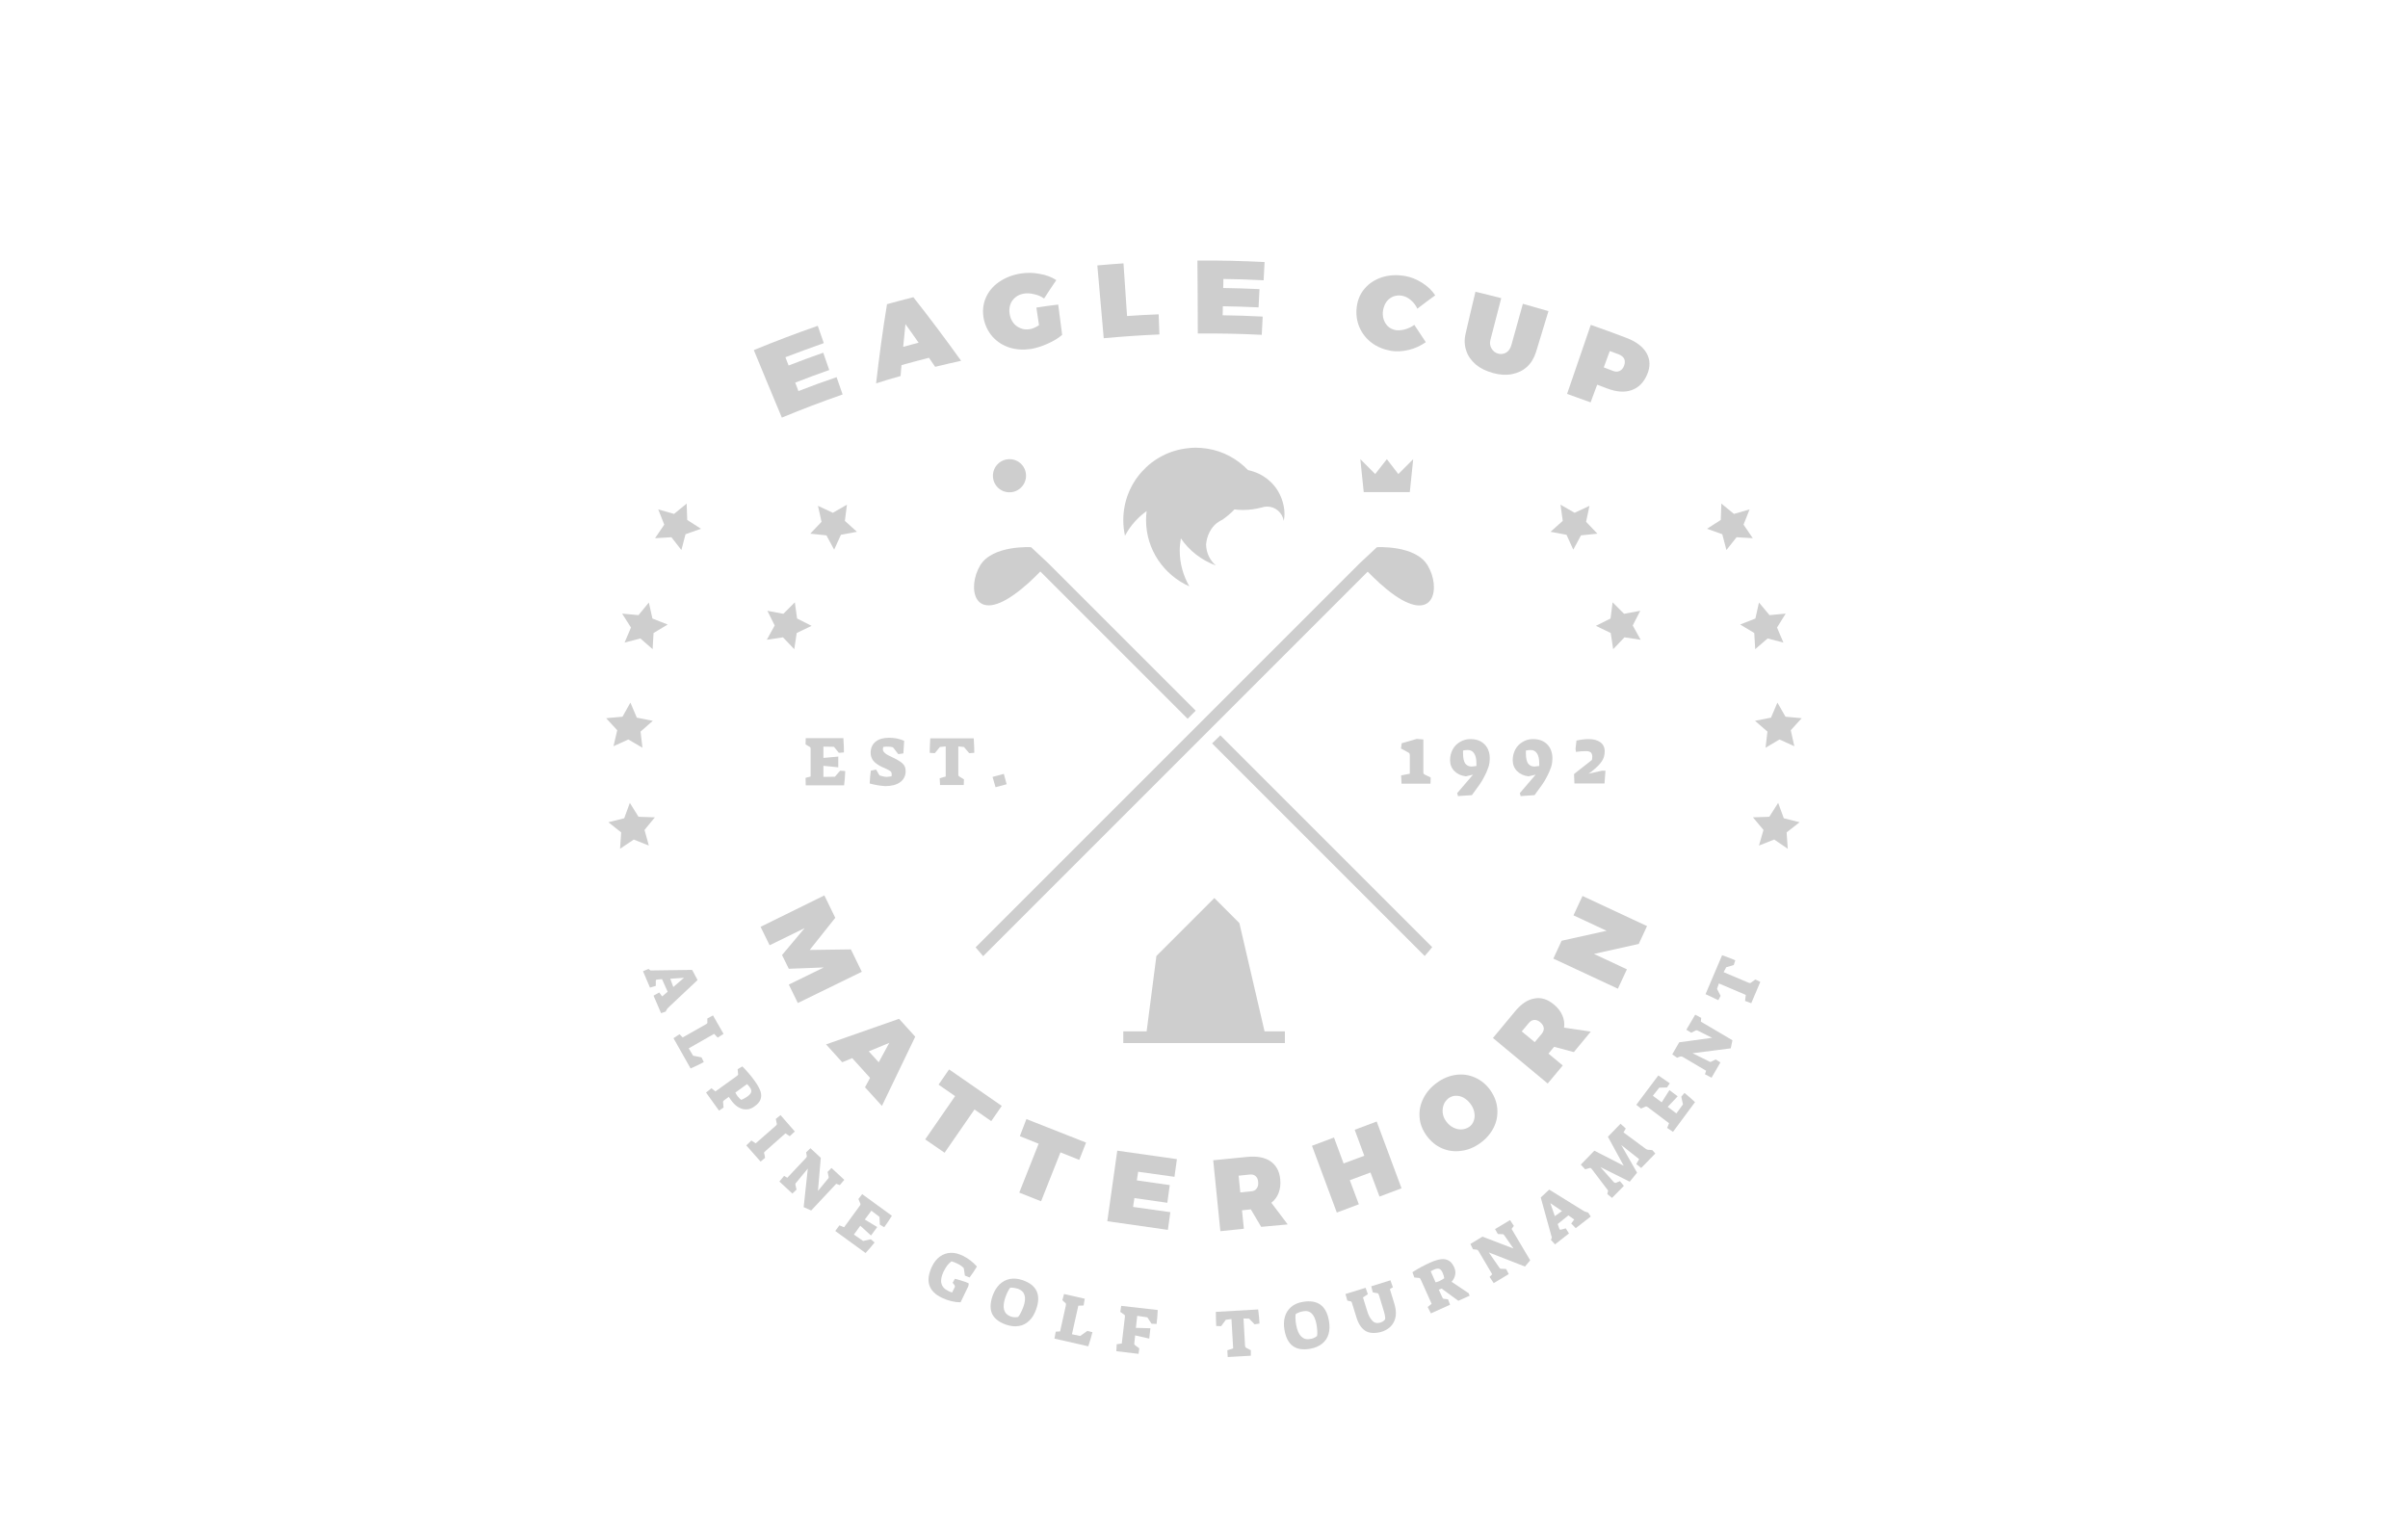 <!--?xml version="1.0" encoding="utf-8"?-->
<!-- Generator: Adobe Illustrator 22.0.1, SVG Export Plug-In . SVG Version: 6.00 Build 0)  -->
<svg version="1.1" xmlns="http://www.w3.org/2000/svg" xmlns:xlink="http://www.w3.org/1999/xlink" width="1280" x="0px" y="0px" viewBox="0 0 805.4 805.4" style="" xml:space="preserve">
<style type="text/css">
	.st0{fill:#CECECE;stroke:#969696;stroke-width:0.8;stroke-miterlimit:10;}
	.st1{fill:none;stroke:#FF00A4;stroke-width:0.8;stroke-miterlimit:10;}
	.st2{fill:none;stroke:#26FF00;stroke-width:0.8;stroke-miterlimit:10;}
	.st3{fill:none;stroke:#FF0013;stroke-width:0.8;stroke-miterlimit:10;}
</style>
<g id="fill">
	<path class="st0 rntJPUmW_0" d="M434.9,548.3L421.5,490.7L408.2,477.4L377.4,508.2L372.2,548.3L359.8,548.3L359.8,554.5L445.7,554.5L
		445.7,548.3Z"></path>
	<g>
		<path class="st0 rntJPUmW_1" d="M163.4,186.1c11.2-4.6,22.5-8.9,34-12.9c1.1,3.1,2.1,6.1,3.2,9.2c-6.8,2.4-13.6,4.9-20.4,7.5
			c0.6,1.5,1.1,3,1.7,4.4c6.1-2.4,12.2-4.6,18.4-6.8c1.1,3.1,2.1,6.1,3.2,9.2c-6.1,2.1-12.1,4.4-18.1,6.7c0.6,1.5,1.2,3,1.7,4.5
			c6.7-2.6,13.5-5.1,20.3-7.4c1.1,3.1,2.1,6.1,3.2,9.2c-10.9,3.8-21.7,7.9-32.3,12.3C173.3,210,168.3,198.1,163.4,186.1z"></path>
		<path class="st0 rntJPUmW_2" d="M259.8,195c-1.1-1.6-2.2-3.2-3.3-4.8c-4.9,1.2-9.8,2.6-14.6,3.9c-0.2,1.9-0.3,3.9-0.5,5.8
			c-4.4,1.2-8.7,2.5-13,3.9c1.6-14,3.5-28.1,5.8-42.1c4.6-1.3,9.3-2.5,14-3.7c8.8,11.1,17.2,22.4,25.4,33.8
			C268.9,192.8,264.4,193.9,259.8,195z M242.8,184.4c2.7-0.8,5.5-1.5,8.2-2.2c-2.3-3.3-4.6-6.6-7-9.9
			C243.6,176.3,243.2,180.3,242.8,184.4z"></path>
		<path class="st0 rntJPUmW_3" d="M313.6,163.5c3.8-0.6,7.7-1.1,11.6-1.6c0.7,5.4,1.4,10.7,2.1,16.1c-2,1.8-4.6,3.3-7.7,4.7
			c-3.1,1.4-6,2.3-8.8,2.8c-4.1,0.6-7.8,0.4-11.4-0.7c-3.5-1.1-6.5-3-9-5.7c-2.4-2.7-4-5.9-4.8-9.7c-0.7-3.8-0.4-7.4,1-10.8
			c1.4-3.4,3.7-6.3,7-8.6c3.3-2.3,7.2-3.9,11.7-4.6c3.3-0.5,6.6-0.5,10.1,0.2c3.4,0.6,6.4,1.7,8.8,3.3c-2.2,3.2-4.4,6.5-6.5,9.8
			c-1.5-1.1-3.3-1.9-5.3-2.3c-2-0.5-3.8-0.6-5.5-0.3c-1.7,0.3-3.2,0.9-4.5,2c-1.3,1.1-2.2,2.4-2.7,3.9c-0.5,1.6-0.6,3.2-0.3,5
			c0.3,1.8,1,3.4,2,4.7c1,1.3,2.3,2.2,3.8,2.8c1.5,0.6,3.1,0.8,4.8,0.5c1.4-0.2,3.1-0.9,5-2.1C314.5,169.6,314.1,166.6,313.6,163.5z
			"></path>
		<path class="st0 rntJPUmW_4" d="M346,141.1c4.6-0.4,9.3-0.8,13.9-1.1c0.6,9.3,1.3,18.7,1.9,28c5.6-0.4,11.2-0.7,16.8-0.9
			c0.1,3.6,0.3,7.1,0.4,10.7c-9.9,0.4-19.7,1.1-29.6,2C348.3,166.9,347.1,154,346,141.1z"></path>
		<path class="st0 rntJPUmW_5" d="M399.2,138.5c11.9-0.1,23.8,0.2,35.7,0.8c-0.2,3.2-0.3,6.5-0.5,9.7c-7.1-0.4-14.3-0.6-21.4-0.7
			c0,1.6,0,3.2-0.1,4.8c6.4,0.1,12.9,0.3,19.3,0.6c-0.2,3.2-0.3,6.5-0.5,9.7c-6.3-0.3-12.7-0.5-19-0.6c0,1.6,0,3.2-0.1,4.8
			c7.1,0.1,14.2,0.3,21.3,0.7c-0.2,3.2-0.3,6.5-0.5,9.7c-11.3-0.6-22.7-0.8-34-0.7C399.4,164.4,399.3,151.4,399.2,138.5z"></path>
		<path class="st0 rntJPUmW_6" d="M512.6,159.5c-1.5-1.3-3.1-2-4.7-2.3c-1.6-0.3-3.1-0.1-4.6,0.4c-1.4,0.6-2.6,1.5-3.6,2.8
			c-0.9,1.3-1.5,2.8-1.8,4.5c-0.3,1.7-0.2,3.4,0.3,4.9c0.5,1.5,1.3,2.8,2.4,3.8c1.1,1,2.5,1.6,4,1.9c1.4,0.2,3.1,0.1,4.9-0.4
			c1.8-0.5,3.5-1.3,5-2.4c2.1,3.1,4.1,6.1,6.1,9.2c-2.7,1.9-5.7,3.3-9,4.1c-3.3,0.8-6.5,1-9.5,0.5c-3.9-0.7-7.4-2.1-10.3-4.3
			c-2.9-2.2-5.1-5-6.5-8.3c-1.4-3.3-1.9-6.9-1.4-10.8c0.5-3.8,1.9-7.1,4.3-9.8c2.3-2.7,5.4-4.7,9.1-5.9c3.7-1.2,7.7-1.4,12.1-0.7
			c3.2,0.5,6.3,1.8,9.2,3.6c3,1.9,5.3,4.1,7,6.7c-3.2,2.3-6.4,4.7-9.5,7.1C515.3,162.3,514.1,160.8,512.6,159.5z"></path>
		<path class="st0 rntJPUmW_7" d="M555.5,185.2c0.8,1.4,2,2.4,3.6,2.8c1.5,0.4,2.9,0.2,4.3-0.6c1.3-0.8,2.2-2.2,2.7-4c2-7.3,4.1-14.6,6.1-21.9
			c4.5,1.3,9,2.6,13.6,3.9c-2.2,7.2-4.4,14.5-6.6,21.7c-1,3.2-2.6,5.9-4.8,7.9c-2.2,2-4.9,3.3-8,3.9c-3.1,0.6-6.4,0.4-10.1-0.6
			c-3.6-1-6.7-2.5-9.1-4.5c-2.4-2.1-4.2-4.5-5.1-7.4c-1-2.9-1.1-5.9-0.3-9.2c1.7-7.4,3.4-14.7,5.2-22.1c4.6,1.1,9.1,2.2,13.7,3.4
			c-1.9,7.3-3.8,14.6-5.7,22C554.5,182.2,554.7,183.8,555.5,185.2z"></path>
		<path class="st0 rntJPUmW_8" d="M638,187.8c1.9,3.4,2,7.1,0.3,11.2c-1.8,4.3-4.6,7.1-8.3,8.4c-3.7,1.3-8,1-13-0.9c-1.8-0.7-3.5-1.3-5.3-2
			c-1.2,3.1-2.3,6.3-3.5,9.4c-4.2-1.5-8.3-3-12.5-4.5c4.2-12.2,8.4-24.4,12.6-36.7c6.3,2.2,12.6,4.5,18.9,6.9
			C632.5,181.6,636.1,184.4,638,187.8z M623.6,197.2c1.1-0.5,1.9-1.4,2.4-2.8c0.5-1.3,0.5-2.5,0.1-3.6c-0.5-1-1.4-1.8-2.9-2.4
			c-1.6-0.6-3.2-1.2-4.8-1.8c-1.1,2.9-2.1,5.8-3.2,8.7c1.6,0.6,3.2,1.2,4.7,1.8C621.3,197.7,622.5,197.7,623.6,197.2z"></path>
	</g>
	<path class="st0 rntJPUmW_9" d="M308.1,252.9c0,4.8-3.9,8.8-8.8,8.8c-4.9,0-8.8-3.9-8.8-8.8c0-4.8,3.9-8.8,8.8-8.8
		C304.2,244.1,308.1,248,308.1,252.9z"></path>
	<path class="st0 rntJPUmW_10" d="M506,252l-6.1-7.9l-6.2,7.9l-7.9-7.9l1.8,17.5h24.5l1.8-17.5L506,252z M506,252"></path>
	<g>
		<path class="st0 rntJPUmW_11" d="M507.5,412.2l4.6-0.9v-9.7c0-0.6-0.1-0.9-0.2-1.1c-0.1-0.2-0.4-0.4-1-0.7l-3.5-1.9l0.4-2.8l8-2.3l3.5,0.3
			v16.9c0,0.7,0,1.1,0.1,1.2c0.1,0.2,0.3,0.4,0.7,0.6l3.1,1.5l-0.1,3.3h-15.4L507.5,412.2z"></path>
		<path class="st0 rntJPUmW_12" d="M537.3,421.6l8.4-9.8l-3.8,0.9c-2.5-0.3-4.5-1.2-6.1-2.8c-1.5-1.5-2.3-3.5-2.3-5.8c0-2.1,0.5-4,1.4-5.7
			c0.9-1.7,2.2-3,3.9-4s3.5-1.5,5.5-1.5c2.1,0,3.9,0.4,5.4,1.2c1.5,0.8,2.7,2,3.6,3.5c0.8,1.5,1.3,3.3,1.3,5.3
			c0,1.7-0.2,3.4-0.7,4.9c-0.5,1.5-1.3,3.4-2.5,5.6c-0.5,1-1.2,2.2-2.1,3.5c-0.9,1.3-2.3,3.2-4.2,5.8l-7.4,0.5L537.3,421.6z
			 M547.5,407.2c0-0.3,0-0.8,0-1.5c0-2.2-0.4-4-1.2-5.2c-0.8-1.2-1.9-1.8-3.3-1.8c-1,0-1.9,0.1-2.6,0.3c0,0.3,0,0.8,0,1.5
			c0,2.4,0.4,4.2,1.1,5.3c0.8,1.1,1.9,1.7,3.5,1.7C546.1,407.4,546.9,407.3,547.5,407.2z"></path>
		<path class="st0 rntJPUmW_13" d="M570.6,421.6l8.4-9.8l-3.8,0.9c-2.5-0.3-4.5-1.2-6.1-2.8c-1.5-1.5-2.3-3.5-2.3-5.8c0-2.1,0.5-4,1.4-5.7
			c0.9-1.7,2.2-3,3.9-4c1.6-1,3.5-1.5,5.5-1.5c2.1,0,3.9,0.4,5.4,1.2c1.5,0.8,2.7,2,3.6,3.5c0.8,1.5,1.3,3.3,1.3,5.3
			c0,1.7-0.2,3.4-0.7,4.9c-0.5,1.5-1.3,3.4-2.5,5.6c-0.5,1-1.2,2.2-2.1,3.5c-0.9,1.3-2.3,3.2-4.2,5.8l-7.4,0.5L570.6,421.6z
			 M580.9,407.2c0-0.3,0-0.8,0-1.5c0-2.2-0.4-4-1.2-5.2c-0.8-1.2-1.9-1.8-3.3-1.8c-1,0-1.9,0.1-2.6,0.3c0,0.3,0,0.8,0,1.5
			c0,2.4,0.4,4.2,1.1,5.3c0.8,1.1,1.9,1.7,3.5,1.7C579.5,407.4,580.2,407.3,580.9,407.2z"></path>
		<path class="st0 rntJPUmW_14" d="M599.4,411.5c0.5-0.4,1.2-1,2.1-1.7c0.9-0.7,1.7-1.3,2.3-1.8c2.7-2.1,4.4-3.4,5.1-4c0.1-0.6,0.2-1.2,0.2-1.8
			c0-1-0.3-1.7-0.8-2.2c-0.6-0.5-1.4-0.7-2.6-0.7c-1.5,0-3.3,0.1-5.3,0.4l-0.2-1.7l0.5-4.3c2.1-0.5,4.3-0.8,6.5-0.8
			c2.6,0,4.7,0.6,6.2,1.7c1.5,1.1,2.3,2.7,2.3,4.7c0,2.1-0.5,3.9-1.6,5.5c-1.1,1.6-2.8,3.3-5.2,5.2l-1.8,1.3l7.2-1.6h1.8l-0.5,6.8
			h-16L599.4,411.5z"></path>
	</g>
	<g>
		<path class="st0 rntJPUmW_15" d="M190.9,413.5l2.7-0.7v-14.1c0-0.6,0-1.1-0.1-1.3c-0.1-0.2-0.4-0.4-0.8-0.6l-1.8-1.1l0.1-3.3h20
			c0.2,2.6,0.3,5.1,0.3,7.6l-2.7,0.2l-2.6-3.2l-5.6-0.1v6l7.9-0.7v5.7l-7.9-0.8v5.9l6.1-0.1l2.8-3.2l2.7,0.2
			c-0.1,2.6-0.3,5.1-0.6,7.6h-20.4L190.9,413.5z"></path>
		<path class="st0 rntJPUmW_16" d="M225,416.5c0.1-2.4,0.3-4.7,0.6-6.8l2.8-0.6l1.8,3.1c1.5,0.5,2.8,0.8,3.9,0.8c0.4,0,1.2-0.1,2.5-0.3
			c0-0.5,0.1-0.8,0.1-1c0-0.6-0.1-1-0.3-1.3c-0.2-0.3-0.6-0.7-1.3-1c-0.7-0.4-1.9-1-3.6-1.7c-2.1-1-3.6-2.1-4.6-3.3
			c-0.9-1.2-1.4-2.6-1.4-4.2c0-2.5,0.9-4.5,2.6-5.9s4.1-2.1,7.1-2.1c1.5,0,2.9,0.1,4.3,0.4s2.7,0.7,3.8,1.2c0,1.4-0.2,3.1-0.3,5.1
			l-0.1,1.6l-2.7,0.4l-2.8-3.6c-0.9-0.3-2-0.4-3.3-0.4c-0.8,0-1.5,0.1-1.9,0.2c-0.1,0.5-0.2,0.9-0.2,1.1c0,0.5,0.1,1,0.4,1.4
			s0.8,0.8,1.4,1.3c0.7,0.4,1.7,1,3.1,1.6c2,0.9,3.5,1.8,4.5,2.5c1,0.7,1.7,1.5,2.1,2.2s0.6,1.7,0.6,2.8c0,2.4-1,4.4-2.9,5.8
			s-4.6,2.1-8,2.1C230.5,417.7,227.8,417.3,225,416.5z"></path>
		<path class="st0 rntJPUmW_17" d="M262.2,413.7l3.2-0.9v-16l-3.1,0.3l-2.7,3.3l-2.7-0.2c0-2,0.1-4.6,0.3-7.7h23.1c0.2,3.1,0.3,5.7,0.3,7.7
			l-2.7,0.2l-2.8-3.3l-3-0.3v14.5c0,0.6,0,1,0.1,1.1s0.3,0.3,0.6,0.5l2.3,1.4l-0.1,3h-12.6L262.2,413.7z"></path>
		<path class="st0 rntJPUmW_18" d="M290.3,413l6-1.6l1.5,5.5l-5.9,1.6L290.3,413z"></path>
	</g>
	<path class="st0 rntJPUmW_19" d="M99.6,446.3L107.6,449.5L105.3,441.2L110.8,434.5L102.1,434.2L97.5,426.8L94.5,435L86.1,437.1L
		92.9,442.5L92.3,451.2Z"></path>
	<path class="st0 rntJPUmW_20" d="M96.7,393.1L104.2,397.5L103.2,388.9L109.7,383.2L101.2,381.5L97.8,373.5L93.6,381L84.9,381.8L
		90.8,388.2L88.8,396.7Z"></path>
	<path class="st0 rntJPUmW_21" d="M103.1,339.4L109.6,345.1L110.1,336.5L117.6,332L109.5,328.8L107.6,320.3L102.1,327L93.4,326.2L
		98.1,333.6L94.7,341.6Z"></path>
	<path class="st0 rntJPUmW_22" d="M119.6,285.6L124.9,292.4L127.1,284L135.3,281.1L128,276.4L127.7,267.7L121,273.2L112.6,270.8L
		115.8,278.9L110.9,286.1Z"></path>
	<path class="st0 rntJPUmW_23" d="M705.8,446.3L697.7,449.5L700.1,441.2L694.5,434.5L703.2,434.2L707.9,426.8L710.9,435L719.3,437.1L
		712.4,442.5L713,451.2Z"></path>
	<path class="st0 rntJPUmW_24" d="M708.6,393.1L701.2,397.5L702.2,388.9L695.6,383.2L704.1,381.5L707.5,373.5L711.8,381L720.4,381.8L
		714.6,388.2L716.5,396.7Z"></path>
	<path class="st0 rntJPUmW_25" d="M702.3,339.4L695.7,345.1L695.2,336.5L687.7,332L695.8,328.8L697.7,320.3L703.3,327L711.9,326.2L
		707.3,333.6L710.7,341.6Z"></path>
	<path class="st0 rntJPUmW_26" d="M685.8,285.6L680.4,292.4L678.2,284L670.1,281.1L677.4,276.4L677.7,267.7L684.4,273.2L692.7,270.8L
		689.5,278.9L694.4,286.1Z"></path>
	<path class="st0 rntJPUmW_27" d="M626.2,338.8L620.2,345.1L618.9,336.5L611,332.7L618.8,328.8L619.9,320.2L626,326.3L634.6,324.7L
		630.6,332.5L634.8,340.1Z"></path>
	<path class="st0 rntJPUmW_28" d="M603.1,284.6L599,292.2L595.4,284.3L586.9,282.7L593.4,276.9L592.2,268.3L599.7,272.6L607.6,268.9L
		605.8,277.4L611.8,283.7Z"></path>
	<path class="st0 rntJPUmW_29" d="M178.9,338.8L184.9,345.1L186.2,336.5L194.1,332.7L186.4,328.8L185.2,320.2L179.1,326.3L170.6,324.7L
		174.5,332.5L170.3,340.1Z"></path>
	<path class="st0 rntJPUmW_30" d="M202,284.6L206.1,292.2L209.7,284.3L218.2,282.7L211.8,276.9L212.9,268.3L205.4,272.6L197.5,268.9L
		199.4,277.4L193.4,283.7Z"></path>
	<g>
		<path class="st0 rntJPUmW_31" d="M200.9,476l5.8,11.9L193.1,505l21.9-0.3l5.8,11.9l-34,16.6l-4.8-9.8l18.6-9.1L182,515l-3.6-7.3l12-14.3
			l-18.6,9.1l-4.8-9.8L200.9,476z"></path>
		<path class="st0 rntJPUmW_32" d="M222.5,578l2.7-5l-9.5-10.5l-5.3,2.2l-8.6-9.5l38.8-13.6l8.6,9.5l-17.7,36.8L222.5,578z M224.5,558.9l5.3,5.8
			l5.6-10.3L224.5,558.9z"></path>
		<path class="st0 rntJPUmW_33" d="M267.2,568.5l28,19.4l-5.6,8.1l-8.9-6.2l-15.9,23l-10.3-7.1l15.9-23l-8.8-6.1L267.2,568.5z"></path>
		<path class="st0 rntJPUmW_34" d="M308.3,594.9l31.7,12.5l-3.6,9.2l-10-4l-10.3,26l-11.6-4.6l10.3-26l-10-4L308.3,594.9z"></path>
		<path class="st0 rntJPUmW_35" d="M356.6,611.7l31.7,4.5l-1.3,9.4l-19.3-2.7l-0.7,4.6l17.5,2.5l-1.3,9.4l-17.5-2.5l-0.7,4.7l19.8,2.8l-1.3,9.4
			l-32.2-4.6L356.6,611.7z"></path>
		<path class="st0 rntJPUmW_36" d="M433.1,652.2l-5.5-9.3l-4.7,0.5l1,9.8l-12.5,1.3l-3.8-37.7l18.2-1.8c5.1-0.5,9.2,0.3,12.2,2.3
			c3,2.1,4.8,5.2,5.2,9.5c0.3,2.7,0,5.1-0.8,7.3c-0.8,2.1-2.1,3.9-3.9,5.3l8.7,11.5L433.1,652.2z M422,633.9l5.7-0.6
			c1.4-0.1,2.4-0.6,3-1.5c0.7-0.9,0.9-2,0.8-3.5c-0.1-1.4-0.6-2.4-1.4-3.1c-0.8-0.7-1.9-1-3.3-0.8l-5.7,0.6L422,633.9z"></path>
		<path class="st0 rntJPUmW_37" d="M460.1,609.1l11.7-4.4l5.1,13.8l11-4.1l-5.1-13.8l11.7-4.4l13.2,35.5l-11.7,4.4l-4.8-12.8l-11,4.1l4.8,12.8
			l-11.7,4.4L460.1,609.1z"></path>
		<path class="st0 rntJPUmW_38" d="M536.6,571.4c3.6-0.5,6.9,0,10.1,1.4c3.2,1.4,5.9,3.6,8.1,6.6c2.2,3.1,3.5,6.4,3.8,9.9s-0.3,6.9-1.9,10.1
			c-1.6,3.2-4,6-7.2,8.3c-3.2,2.3-6.6,3.7-10.2,4.1c-3.6,0.5-7,0-10.2-1.4c-3.2-1.4-5.9-3.7-8.1-6.7c-2.2-3.1-3.5-6.3-3.7-9.8
			c-0.3-3.5,0.4-6.8,2-10c1.6-3.2,4-6,7.2-8.3C529.6,573.3,533,571.9,536.6,571.4z M530.1,587.3c-0.5,1.4-0.7,2.9-0.5,4.4
			c0.2,1.6,0.8,3.1,1.9,4.5c1,1.4,2.3,2.5,3.7,3.2c1.4,0.7,2.9,1.1,4.4,1s2.8-0.5,4-1.3c1.2-0.8,2-1.9,2.5-3.3s0.6-2.8,0.3-4.4
			c-0.3-1.6-0.9-3.1-2-4.5c-1-1.4-2.2-2.5-3.6-3.3c-1.4-0.8-2.8-1.1-4.2-1.1s-2.7,0.5-3.9,1.3C531.5,584.8,530.6,585.9,530.1,587.3z
			"></path>
		<path class="st0 rntJPUmW_39" d="M599.3,559.3l-10.5-2.8l-3,3.6l7.6,6.3l-8,9.6l-29.1-24.2l11.7-14.1c3.3-4,6.7-6.3,10.3-6.9
			c3.6-0.7,7.1,0.4,10.4,3.2c2.1,1.7,3.6,3.7,4.5,5.8c0.9,2.1,1.2,4.3,0.9,6.5l14.2,2.1L599.3,559.3z M578.5,554l3.7-4.4
			c0.9-1.1,1.2-2.1,1.1-3.2c-0.2-1.1-0.8-2.1-1.9-3c-1.1-0.9-2.2-1.3-3.2-1.2c-1.1,0.1-2,0.6-2.9,1.7l-3.7,4.4L578.5,554z"></path>
		<path class="st0 rntJPUmW_40" d="M599.1,486.6l4.8-10.3l34.3,16l-4.4,9.5l-23.8,5.3l17.5,8.2l-4.8,10.3l-34.3-16l4.4-9.5l23.9-5.3L599.1,486.6
			z"></path>
	</g>
	<g>
		<path class="st0 rntJPUmW_41" d="M107.4,515.1l1.1,0.8l22.1-0.3l2.9,5.4l-15.1,14.2c-0.5,0.5-0.8,0.8-0.9,0.9c-0.1,0.2-0.3,0.4-0.5,0.8
			l-0.5,0.9l-2.4,0.8l-4-9.3l3-1.7l1.6,2.1l2.9-2.5l-3-6.7l-2.4,0.2c-0.2,0-0.4,0.1-0.5,0.1c-0.2,0.1-0.3,0.1-0.3,0.2
			c-0.1,0.1-0.1,0.2-0.1,0.4l0,2.7l-3.1,0.9l-3.7-8.7L107.4,515.1z M126.3,519.8l-7.3,0.5l1.6,4.4L126.3,519.8z"></path>
		<path class="st0 rntJPUmW_42" d="M123.9,549.8l1.7,1.7l12-6.8c0.5-0.3,0.9-0.5,1-0.7c0.1-0.2,0.2-0.5,0.1-0.9l0-1.7l3-1.6l5.6,9.8l-3.1,2
			l-1.9-2l-13.5,7.7l2.3,3.9l4.5,0.9l1.2,2.5c-1.8,1-4.1,2.1-7,3.4l-9.1-16.1L123.9,549.8z"></path>
		<path class="st0 rntJPUmW_43" d="M140.9,578.5l2.1,1.7l11.1-8c0.5-0.4,0.8-0.6,0.9-0.8c0.1-0.2,0.1-0.5,0-0.9l-0.2-2.1l2.5-1.5
			c1.3,1.3,2.5,2.6,3.5,3.8c1.1,1.2,2.1,2.6,3.2,4.1c1.5,2.1,2.5,4,3,5.5c0.5,1.6,0.4,3-0.1,4.3c-0.5,1.3-1.6,2.5-3.2,3.6
			c-2,1.5-4.2,1.9-6.4,1.3c-2.2-0.6-4.3-2.2-6.1-4.8l-1.1-1.6l-2.2,1.6c-0.5,0.3-0.7,0.6-0.8,0.8c-0.1,0.2-0.1,0.4,0,0.8l0.2,2.5
			l-2.4,1.6l-6.9-9.6L140.9,578.5z M156.8,584.7c1.1-0.5,2.2-1.1,3.2-1.8c1.1-0.8,1.8-1.6,2-2.4c0.2-0.8-0.1-1.7-0.8-2.6
			c-0.2-0.3-0.7-0.9-1.4-1.6l-6.2,4.5c0.3,0.6,0.7,1.3,1.2,2C155.6,583.7,156.2,584.4,156.8,584.7z"></path>
		<path class="st0 rntJPUmW_44" d="M162.1,606.3l2.3,1.5l10.4-9.1c0.5-0.4,0.7-0.7,0.8-0.9c0.1-0.2,0.1-0.5-0.1-0.9l-0.4-2.1l2.5-2l7.6,8.7
			l-2.7,2.5l-2.3-1.5l-10.5,9.3c-0.4,0.4-0.7,0.7-0.8,0.8c-0.1,0.2-0.1,0.5,0.1,0.8l0.4,2.1l-2.4,2l-7.6-8.6L162.1,606.3z"></path>
		<path class="st0 rntJPUmW_45" d="M192.1,621.2l-6,7.3c-0.4,0.4-0.6,0.7-0.6,0.9c0,0.2,0,0.5,0.1,0.8l0.5,2.2l-2.2,2.1l-6.9-6.4l2.5-3l1.7,1
			l9.7-10.3c0.3-0.3,0.5-0.6,0.6-0.8c0.1-0.2,0.1-0.4,0-0.8l-0.3-1.6l2.3-2.2l5.5,5.1l-1.5,17.6l5.1-6.2c0.4-0.4,0.6-0.8,0.6-0.9
			c0-0.2,0-0.5-0.1-0.8l-0.5-2.2l2.1-2.1l6.8,6.3l-2.4,2.8l-1.9-0.7l-13.3,14.2l-4-1.8L192.1,621.2z"></path>
		<path class="st0 rntJPUmW_46" d="M208.9,651.4l2.5,1l8.1-11.1c0.4-0.5,0.6-0.9,0.6-1.1c0-0.2-0.1-0.5-0.3-0.9l-0.8-1.9l2-2.6l15.8,11.5
			c-1.3,2.1-2.7,4.2-4.1,6.1l-2.3-1.4l-0.2-4.1l-4.3-3.3l-3.5,4.7l6.6,4l-3.3,4.5l-5.7-5.2l-3.4,4.7l4.9,3.4l4.1-0.9l2,1.7
			c-1.6,2-3.2,3.9-4.8,5.6l-16.1-11.7L208.9,651.4z"></path>
		<path class="st0 rntJPUmW_47" d="M256.7,683.2c-0.9-2.8-0.4-6.1,1.4-9.9c1.1-2.3,2.5-4.1,4.2-5.3c1.7-1.2,3.6-1.9,5.7-2
			c2.1-0.1,4.3,0.5,6.6,1.6c2.8,1.4,5.3,3.3,7.4,5.7c-1.2,2-2.5,3.9-3.9,5.8l-2.5-1l-0.6-4c-0.9-0.9-2.1-1.8-3.7-2.5
			c-0.8-0.4-1.7-0.7-2.8-1.1c-0.7,0.5-1.4,1.2-2.2,2.1c-0.7,1-1.4,2.1-2,3.3c-1.2,2.5-1.6,4.6-1.2,6.3c0.4,1.7,1.6,3.1,3.7,4.1
			c0.5,0.3,1.2,0.5,2,0.8l1.2-2.4c0.2-0.4,0.3-0.7,0.3-0.9s-0.1-0.4-0.3-0.7l-0.9-1.2l1.2-2.1l0.8,0.2c0.3,0.1,1.2,0.3,2.7,0.8
			c1.6,0.5,2.8,0.9,3.8,1.4c0,0.5,0,1.1-0.2,1.6l-4.1,8.5c-1.6,0-3.2-0.2-4.9-0.6c-1.7-0.4-3.3-1-4.8-1.7
			C259.9,688.3,257.6,686,256.7,683.2z"></path>
		<path class="st0 rntJPUmW_48" d="M290.1,698.5c-1.2-2.5-1.1-5.8,0.2-9.6c0.9-2.5,2.1-4.5,3.7-6.1c1.6-1.5,3.4-2.5,5.5-2.9
			c2.1-0.4,4.3-0.2,6.7,0.6c7.6,2.6,10,7.8,7.3,15.5c-0.9,2.5-2.1,4.6-3.7,6.1c-1.6,1.5-3.4,2.5-5.5,2.8c-2.1,0.4-4.4,0.1-6.8-0.7
			C293.8,702.9,291.3,701,290.1,698.5z M303.9,700.1c0.5-0.6,1-1.4,1.5-2.4c0.5-1,0.9-2,1.3-3c0.9-2.5,1.1-4.6,0.6-6.2
			s-1.6-2.7-3.5-3.4c-1.3-0.4-2.6-0.6-4-0.6c-0.4,0.3-0.8,1-1.3,1.9c-0.5,0.9-0.9,2-1.4,3.3c-0.9,2.6-1.1,4.8-0.7,6.5
			c0.5,1.7,1.6,2.9,3.4,3.6C301.2,700.3,302.5,700.4,303.9,700.1z"></path>
		<path class="st0 rntJPUmW_49" d="M323.9,707.9l2.3-0.1l3-13.5c0.1-0.6,0.2-1,0.1-1.2c0-0.2-0.2-0.5-0.6-0.7l-1.3-1.2l0.9-3.3l11,2.5l-0.6,3.6
			l-2.8,0.1l-3.4,15.2l4.4,0.9l3.8-2.7l2.7,0.7c-0.5,2-1.2,4.4-2.2,7.5l-18-4.1L323.9,707.9z"></path>
		<path class="st0 rntJPUmW_50" d="M356.3,714.6l2.7-0.4l1.6-13.7c0.1-0.6,0.1-1,0-1.3c-0.1-0.2-0.3-0.4-0.7-0.6l-1.7-1.2l0.5-3.2l19.4,2.2
			c-0.1,2.5-0.3,5-0.6,7.4l-2.7-0.1l-2.2-3.4l-5.4-0.8l-0.7,6.4l7.7,0.2l-0.6,5.5l-7.5-1.7l-0.4,3.7c-0.1,0.6-0.1,0.9,0,1.1
			c0.1,0.2,0.3,0.4,0.6,0.6l2,1.5l-0.4,2.9l-11.8-1.4L356.3,714.6z"></path>
		<path class="st0 rntJPUmW_51" d="M415.1,717.8l3.1-1l-0.9-15.6l-3,0.4l-2.5,3.4l-2.6-0.1c-0.1-2-0.2-4.5-0.2-7.5l22.5-1.3
			c0.4,3,0.6,5.5,0.7,7.5l-2.6,0.4l-2.9-3l-3-0.1l0.8,14.1c0,0.6,0.1,0.9,0.2,1.1c0.1,0.2,0.3,0.3,0.6,0.5l2.3,1.2l0,2.9l-12.3,0.7
			L415.1,717.8z"></path>
		<path class="st0 rntJPUmW_52" d="M450,715.6c-2.3-1.6-3.8-4.5-4.5-8.5c-0.5-2.6-0.4-5,0.2-7.1c0.6-2.1,1.7-3.8,3.3-5.2
			c1.6-1.4,3.7-2.3,6.1-2.7c7.9-1.4,12.6,1.9,14,10c0.5,2.6,0.4,5-0.2,7.1s-1.8,3.8-3.4,5.1c-1.6,1.3-3.7,2.2-6.3,2.7
			C455.3,717.7,452.2,717.2,450,715.6z M462.8,710.2c0.1-0.8,0.2-1.7,0.1-2.9c-0.1-1.1-0.2-2.2-0.4-3.3c-0.5-2.6-1.3-4.5-2.5-5.7
			c-1.2-1.2-2.8-1.6-4.7-1.2c-1.3,0.2-2.6,0.7-3.8,1.4c-0.2,0.5-0.2,1.3-0.2,2.3c0,1.1,0.2,2.2,0.4,3.6c0.5,2.7,1.4,4.8,2.6,6
			c1.3,1.3,2.8,1.8,4.7,1.4C460.5,711.7,461.7,711.1,462.8,710.2z"></path>
		<path class="st0 rntJPUmW_53" d="M488.5,707.5c-2.1-1.3-3.8-3.8-4.9-7.6l-2.1-6.8c-0.2-0.6-0.3-1-0.5-1.1c-0.1-0.2-0.4-0.3-0.8-0.3l-1.3-0.3
			l-1-3.5l10.7-3.3l1.2,3.4l-2.6,1.7l2.2,7.1c0.7,2.4,1.7,4.2,2.8,5.3c1.1,1.2,2.5,1.5,4.2,1c0.5-0.2,1.1-0.4,1.5-0.7
			c0.5-0.3,0.8-0.7,1.1-1.1c0.1-0.6,0-1.4-0.2-2.3c-0.2-0.9-0.5-2.1-1-3.6l-2-6.6c-0.2-0.6-0.4-1-0.5-1.1c-0.2-0.2-0.4-0.3-0.9-0.3
			l-2-0.4l-0.8-3.2l10.2-3.2l1.3,3.7l-1.6,1l2.4,7.8c1.1,3.7,1.1,6.8-0.2,9.5s-3.6,4.5-7,5.5C493.4,708.9,490.7,708.8,488.5,707.5z"></path>
		<path class="st0 rntJPUmW_54" d="M521.6,694.8l2.1-1.7l-5.6-12.5c-0.3-0.6-0.5-0.9-0.6-1.1c-0.2-0.1-0.5-0.2-0.9-0.2l-2.1-0.2l-1-2.8
			c3.1-2,6.1-3.6,9.2-5c2.4-1.1,4.4-1.7,6-1.9c1.7-0.2,3,0.1,4.2,0.8s2,1.9,2.8,3.5c0.6,1.4,0.8,2.7,0.5,4c-0.2,1.3-0.9,2.6-1.9,3.7
			l9.1,6.1l0.5,1.3l-6,2.7L529,685l-1.5,0.6l1.7,3.7c0.2,0.5,0.4,0.8,0.6,1c0.1,0.1,0.4,0.2,0.8,0.2l1.8,0.2l1.1,2.9l-10.2,4.6
			L521.6,694.8z M530.4,679.5c-0.1-0.9-0.4-1.9-0.9-3s-1.1-1.8-1.8-2c-0.7-0.2-1.6-0.1-2.7,0.4c-0.6,0.3-1.2,0.6-1.8,0.9l2.6,5.9
			c0.6-0.1,1.3-0.4,2.1-0.7C529.1,680.4,529.9,679.9,530.4,679.5z"></path>
		<path class="st0 rntJPUmW_55" d="M554.1,665.8l5.4,7.8c0.3,0.5,0.5,0.7,0.7,0.8c0.2,0.1,0.4,0.1,0.8,0.1l2.3,0.1l1.4,2.7l-8,4.8l-2.2-3.3
			l1.4-1.4l-7.2-12.2c-0.2-0.4-0.4-0.6-0.6-0.7c-0.1-0.1-0.4-0.2-0.7-0.2l-1.7-0.2l-1.4-2.8l6.4-3.9l16.5,6.3l-4.6-6.6
			c-0.3-0.5-0.6-0.8-0.7-0.9c-0.2-0.1-0.4-0.1-0.8-0.1l-2.2-0.1l-1.5-2.6l8-4.8l2,3.1l-1.2,1.6l9.9,16.7l-2.8,3.3L554.1,665.8z"></path>
		<path class="st0 rntJPUmW_56" d="M587.1,659.1l0.5-1.2l-5.9-21.3l4.5-4.2l17.6,10.9c0.6,0.3,1,0.6,1.2,0.7c0.2,0.1,0.5,0.2,0.9,0.3l1,0.3
			l1.4,2.1l-8,6.2l-2.4-2.5l1.6-2.1l-3.1-2.2l-5.7,4.6l0.8,2.3c0.1,0.2,0.2,0.4,0.2,0.5c0.1,0.1,0.2,0.2,0.3,0.2c0.1,0,0.2,0,0.4,0
			l2.6-0.7l1.7,2.7l-7.4,5.8L587.1,659.1z M586.8,639.6l2.4,6.9l3.8-2.7L586.8,639.6z"></path>
		<path class="st0 rntJPUmW_57" d="M613.4,620.4l7.1,8l0.1,0.1c0.3,0.3,0.7,0.4,1,0.3l2.2-0.9l2.1,2.5l-6.3,6.4l-2.5-2l0.4-1.9l-8.5-11.2
			c-0.1-0.1-0.2-0.3-0.4-0.5c-0.2-0.2-0.4-0.3-0.6-0.3c-0.2,0-0.5,0-0.9,0.2l-1.8,0.5l-2.3-2.5l7.2-7.4l15.6,8l-8.4-15.4l6.7-6.9
			l2.8,2.5l-1.2,2.1l11.5,8.5c0.4,0.3,0.7,0.5,1,0.6s0.8,0.2,1.6,0.2l1.2,0.1l1.6,1.8l-7.5,7.7l-2.6-2.1l1.5-2.6l-9.5-7.5l8.4,14.7
			l-3.9,4.8L613.4,620.4z"></path>
		<path class="st0 rntJPUmW_58" d="M648.9,599.6l1-2.5l-11-8.3c-0.5-0.4-0.9-0.6-1.1-0.6c-0.2,0-0.5,0-0.9,0.3l-1.9,0.8l-2.5-2l11.7-15.6
			c2.1,1.4,4.1,2.8,6.1,4.2l-1.5,2.2l-4.1,0.1l-3.4,4.3l4.7,3.5l4.1-6.5l4.4,3.3l-5.3,5.6l4.6,3.5l3.5-4.8l-0.9-4.1l1.7-2
			c2,1.6,3.8,3.2,5.6,4.9L652,601.7L648.9,599.6z"></path>
		<path class="st0 rntJPUmW_59" d="M662.4,559.9l8.5,4.2c0.5,0.3,0.8,0.4,1,0.4c0.2,0,0.5-0.1,0.8-0.3l2-1l2.5,1.6l-4.7,8.1l-3.5-1.8l0.6-1.9
			l-12.2-7.2c-0.4-0.2-0.7-0.4-0.9-0.4c-0.2,0-0.4,0-0.8,0.1l-1.5,0.6l-2.6-1.8l3.7-6.4l17.5-2.4l-7.2-3.6c-0.5-0.3-0.9-0.4-1.1-0.4
			c-0.2,0-0.5,0.1-0.8,0.3l-2,1l-2.6-1.6l4.7-8l3.2,1.7l-0.2,2l16.8,9.9l-0.9,4.3L662.4,559.9z"></path>
		<path class="st0 rntJPUmW_60" d="M690.3,532.1l0.4-3.2l-14.3-6.1l-1,2.9l1.9,3.7l-1.2,2.3c-1.8-0.8-4.1-1.9-6.8-3.2l8.8-20.7
			c2.9,1,5.2,1.9,7,2.7l-0.8,2.5l-4,1.2l-1.4,2.6l13,5.5c0.5,0.2,0.9,0.3,1.1,0.3c0.2,0,0.4-0.1,0.7-0.4l2.1-1.5l2.6,1.3l-4.8,11.3
			L690.3,532.1z"></path>
	</g>
	<path class="st0 rntJPUmW_61" d="M407,395.2l113,113c1.4-1.5,2.7-3.1,4-4.7L411.4,390.9L407,395.2z"></path>
	<path class="st0 rntJPUmW_62" d="M301.3,316.4c6-4.2,10.8-8.9,14.4-12.6l78.3,78.3l4.3-4.3L320,299.5l-9.2-8.6c0,0-20.5-1.3-27.1,9.7
		C276.8,312.2,280.1,331.2,301.3,316.4z"></path>
	<path class="st0 rntJPUmW_63" d="M494.6,290.9l-9.2,8.6l-69.1,69.1l0,0l-31.4,31.4l0,0L281.3,503.6c1.3,1.6,2.7,3.1,4,4.7l117.4-117.4v0
		l17.9-17.9l0,0l69.1-69.1c3.6,3.6,8.4,8.4,14.4,12.6c21.2,14.7,24.5-4.2,17.5-15.9C515.1,289.6,494.6,290.9,494.6,290.9z"></path>
	<path class="st0 rntJPUmW_64" d="M409,300.6c-7.6-2.8-14.1-7.8-18.6-14.4c-0.3,2.1-0.6,4.2-0.6,6.4c0,7,1.9,13.5,5.1,19.1
		c-13.5-6-23-19.5-23-35.2c0-1.6,0.1-3.2,0.3-4.8c-4.6,3.3-8.4,7.5-11.1,12.4c-0.1,0.2-0.3,0.4-0.4,0.7c-0.6-2.7-0.9-5.4-0.9-8.3
		c0-19.8,14.9-36.1,34.1-38.2c1.4-0.2,2.9-0.3,4.4-0.3c2.1,0,4.1,0.2,6.1,0.5c8.5,1.3,16,5.5,21.7,11.4c1,0.2,2,0.5,2.9,0.8
		c7,2.3,12.5,7.6,15,14.5c0.9,2.5,1.5,5.2,1.5,8.1c0,1.2-0.2,2.4-0.4,3.6c-0.7-4.3-4.4-7.6-8.8-7.6c-0.5,0-0.9,0.1-1.4,0.1
		c0,0-1,0.2-1.6,0.4c-3.1,0.8-6.4,1.3-9.8,1.3c-1.5,0-3.1-0.1-4.6-0.3c-1.9,2-4,3.8-6.3,5.4c-1.8,0.9-3,1.8-3,1.8
		c-3.3,2.5-5.5,7.1-5.8,11.5C403.9,294,405.9,297.9,409,300.6"></path>
</g>
<g id="strokes">
	<path class="st1 rntJPUmW_65" d="M268.3,525.3L285.3,508.3"></path>
	<path class="st1 rntJPUmW_66" d="M263.4,521.5L281.3,503.6"></path>
	<path class="st1 rntJPUmW_67" d="M537,525.3L520,508.3"></path>
	<path class="st1 rntJPUmW_68" d="M541.9,521.5L524,503.6"></path>
	<path class="st0 rntJPUmW_69" d="M402.7,346.6"></path>
	<path class="st0 rntJPUmW_70" d="M402.7,346.6"></path>
	<path class="st0 rntJPUmW_71" d="M402.7,353.5"></path>
	<path class="st0 rntJPUmW_72" d="M402.7,353.5"></path>
	<path class="st1 rntJPUmW_73" d="M561.3,402.7c0,87.6-71,158.6-158.6,158.6c-87.6,0-158.6-71-158.6-158.6c0-87.6,71-158.6,158.6-158.6
		C490.3,244.1,561.3,315.1,561.3,402.7z"></path>
	
		<path transform="matrix(1.461917e-03 -1 1 1.461917e-03 -0.591 804.791)" class="st1 rntJPUmW_74" d="M298.5,402.7A104.2,104.2 0,1,1 506.9,402.7A104.2,104.2 0,1,1 298.5,402.7"></path>
	
		<path transform="matrix(0.707 -0.707 0.707 0.707 -166.801 402.69)" class="st1 rntJPUmW_75" d="M189,402.7A213.7,213.7 0,1,1 616.4,402.7A213.7,213.7 0,1,1 189,402.7"></path>
	
		<path transform="matrix(0.707 -0.707 0.707 0.707 -166.8 402.69)" class="st1 rntJPUmW_76" d="M108.8,402.7A293.9,293.9 0,1,1 696.6,402.7A293.9,293.9 0,1,1 108.8,402.7"></path>
	<path class="st2 rntJPUmW_77" d="M708.8,402.7c0,169.1-137,306.1-306.1,306.1c-169.1,0-306.1-137.1-306.1-306.1c0-169.1,137-306.1,306.1-306.1
		C571.8,96.6,708.8,233.6,708.8,402.7z"></path>
	
		<path transform="matrix(0.707 -0.707 0.707 0.707 -166.801 402.69)" class="st2 rntJPUmW_78" d="M170.3,402.7A232.4,232.4 0,1,1 635.1,402.7A232.4,232.4 0,1,1 170.3,402.7"></path>
	
		<path transform="matrix(0.707 -0.707 0.707 0.707 -166.801 402.69)" class="st1 rntJPUmW_79" d="M150.8,402.7A251.9,251.9 0,1,1 654.6,402.7A251.9,251.9 0,1,1 150.8,402.7"></path>
	
		<path transform="matrix(0.707 -0.707 0.707 0.707 -166.8 402.689)" class="st1 rntJPUmW_80" d="M84.3,402.7A318.4,318.4 0,1,1 721.1,402.7A318.4,318.4 0,1,1 84.3,402.7"></path>
	<path class="st2 rntJPUmW_81" d="M445.7,584.9L445.7,219.9"></path>
	<path class="st3 rntJPUmW_82" d="M402.7,584.9L402.7,219.9"></path>
	<path class="st2 rntJPUmW_83" d="M527.8,261.6L277.6,261.6"></path>
	<path class="st2 rntJPUmW_84" d="M625.6,392.1L179.8,392.1"></path>
	<path class="st2 rntJPUmW_85" d="M625.6,416.7L179.8,416.7"></path>
	<path class="st2 rntJPUmW_86" d="M527.8,244.1L277.6,244.1"></path>
	<path class="st2 rntJPUmW_87" d="M359.7,584.9L359.7,219.9"></path>
	<path class="st1 rntJPUmW_88" d="M436.8,276.5c0,21.3-17.2,38.5-38.5,38.5c-21.3,0-38.5-17.2-38.5-38.5c0-21.3,17.2-38.5,38.5-38.5
		C419.5,238,436.8,255.2,436.8,276.5z"></path>
	<path class="st1 rntJPUmW_89" d="M448.9,276.5c0,21.3-17.2,38.5-38.5,38.5s-38.5-17.2-38.5-38.5c0-21.3,17.2-38.5,38.5-38.5
		S448.9,255.2,448.9,276.5z"></path>
	<path class="st1 rntJPUmW_90" d="M466.8,292.6c0,21.3-17.2,38.5-38.5,38.5c-21.3,0-38.5-17.2-38.5-38.5c0-21.3,17.2-38.5,38.5-38.5
		C449.5,254.1,466.8,271.3,466.8,292.6z"></path>
	<path class="st1 rntJPUmW_91" d="M462.2,232.6c0,21.3-17.2,38.5-38.5,38.5s-38.5-17.2-38.5-38.5c0-21.3,17.2-38.5,38.5-38.5
		S462.2,211.4,462.2,232.6z"></path>
	<path class="st1 rntJPUmW_92" d="M429.7,244.4c0,21.3-17.2,38.5-38.5,38.5c-21.3,0-38.5-17.2-38.5-38.5c0-21.3,17.2-38.5,38.5-38.5
		C412.5,205.9,429.7,223.1,429.7,244.4z"></path>
	<path class="st1 rntJPUmW_93" d="M460.6,264.4c0,21.3-17.2,38.5-38.5,38.5c-21.3,0-38.5-17.2-38.5-38.5c0-21.3,17.2-38.5,38.5-38.5
		C443.3,225.9,460.6,243.1,460.6,264.4z"></path>
	<path class="st1 rntJPUmW_94" d="M433.1,302.9c0,21.3-17.2,38.5-38.5,38.5c-21.3,0-38.5-17.2-38.5-38.5c0-21.3,17.2-38.5,38.5-38.5
		C415.9,264.4,433.1,281.6,433.1,302.9z"></path>
	<path class="st1 rntJPUmW_95" d="M438,283.5c0,21.3-17.2,38.5-38.5,38.5c-21.3,0-38.5-17.2-38.5-38.5c0-21.3,17.2-38.5,38.5-38.5
		C420.8,245,438,262.2,438,283.5z"></path>
	<path class="st1 rntJPUmW_96" d="M445.9,273.6c0,13.1-10.6,23.8-23.8,23.8c-13.1,0-23.8-10.7-23.8-23.8c0-13.1,10.7-23.8,23.8-23.8
		C435.2,249.8,445.9,260.5,445.9,273.6z"></path>
	<path class="st1 rntJPUmW_97" d="M433.1,289.6c0,8.1-6.5,14.6-14.6,14.6c-8.1,0-14.6-6.5-14.6-14.6c0-8.1,6.5-14.6,14.6-14.6
		C426.6,275,433.1,281.5,433.1,289.6z"></path>
	<path class="st1 rntJPUmW_98" d="M445.4,278.3c0,4.9-4,9-9,9c-5,0-9-4-9-9c0-5,4-9,9-9C441.4,269.3,445.4,273.3,445.4,278.3z"></path>
	<path class="st1 rntJPUmW_99" d="M366.2,519.4L420.8,464.9"></path>
	<path class="st1 rntJPUmW_100" d="M272.3,529.9L445.5,356.7"></path>
	<path class="st1 rntJPUmW_101" d="M359.2,417L446,330.2"></path>
	<path class="st1 rntJPUmW_102" d="M433.3,502.5L396.6,465.9"></path>
	<path class="st1 rntJPUmW_103" d="M533.1,529.9L432.8,429.6"></path>
	<path class="st1 rntJPUmW_104" d="M319.8,548.3L485.6,548.3"></path>
	<path class="st1 rntJPUmW_105" d="M319.8,554.5L485.6,554.5"></path>
</g>
<style>.rntJPUmW_0{stroke-dasharray:284 286;stroke-dashoffset:285;animation:rntJPUmW_draw_0 3300ms ease-out 0ms infinite,rntJPUmW_fade 3300ms linear 0ms infinite;}.rntJPUmW_1{stroke-dasharray:231 233;stroke-dashoffset:232;animation:rntJPUmW_draw_1 3300ms ease-out 0ms infinite,rntJPUmW_fade 3300ms linear 0ms infinite;}.rntJPUmW_2{stroke-dasharray:187 189;stroke-dashoffset:188;animation:rntJPUmW_draw_2 3300ms ease-out 0ms infinite,rntJPUmW_fade 3300ms linear 0ms infinite;}.rntJPUmW_3{stroke-dasharray:202 204;stroke-dashoffset:203;animation:rntJPUmW_draw_3 3300ms ease-out 0ms infinite,rntJPUmW_fade 3300ms linear 0ms infinite;}.rntJPUmW_4{stroke-dasharray:139 141;stroke-dashoffset:140;animation:rntJPUmW_draw_4 3300ms ease-out 0ms infinite,rntJPUmW_fade 3300ms linear 0ms infinite;}.rntJPUmW_5{stroke-dasharray:229 231;stroke-dashoffset:230;animation:rntJPUmW_draw_5 3300ms ease-out 0ms infinite,rntJPUmW_fade 3300ms linear 0ms infinite;}.rntJPUmW_6{stroke-dasharray:179 181;stroke-dashoffset:180;animation:rntJPUmW_draw_6 3300ms ease-out 0ms infinite,rntJPUmW_fade 3300ms linear 0ms infinite;}.rntJPUmW_7{stroke-dasharray:196 198;stroke-dashoffset:197;animation:rntJPUmW_draw_7 3300ms ease-out 0ms infinite,rntJPUmW_fade 3300ms linear 0ms infinite;}.rntJPUmW_8{stroke-dasharray:174 176;stroke-dashoffset:175;animation:rntJPUmW_draw_8 3300ms ease-out 0ms infinite,rntJPUmW_fade 3300ms linear 0ms infinite;}.rntJPUmW_9{stroke-dasharray:56 58;stroke-dashoffset:57;animation:rntJPUmW_draw_9 3300ms ease-out 0ms infinite,rntJPUmW_fade 3300ms linear 0ms infinite;}.rntJPUmW_10{stroke-dasharray:103 105;stroke-dashoffset:104;animation:rntJPUmW_draw_10 3300ms ease-out 0ms infinite,rntJPUmW_fade 3300ms linear 0ms infinite;}.rntJPUmW_11{stroke-dasharray:82 84;stroke-dashoffset:83;animation:rntJPUmW_draw_11 3300ms ease-out 0ms infinite,rntJPUmW_fade 3300ms linear 0ms infinite;}.rntJPUmW_12{stroke-dasharray:123 125;stroke-dashoffset:124;animation:rntJPUmW_draw_12 3300ms ease-out 0ms infinite,rntJPUmW_fade 3300ms linear 0ms infinite;}.rntJPUmW_13{stroke-dasharray:123 125;stroke-dashoffset:124;animation:rntJPUmW_draw_13 3300ms ease-out 0ms infinite,rntJPUmW_fade 3300ms linear 0ms infinite;}.rntJPUmW_14{stroke-dasharray:102 104;stroke-dashoffset:103;animation:rntJPUmW_draw_14 3300ms ease-out 0ms infinite,rntJPUmW_fade 3300ms linear 0ms infinite;}.rntJPUmW_15{stroke-dasharray:144 146;stroke-dashoffset:145;animation:rntJPUmW_draw_15 3300ms ease-out 0ms infinite,rntJPUmW_fade 3300ms linear 0ms infinite;}.rntJPUmW_16{stroke-dasharray:123 125;stroke-dashoffset:124;animation:rntJPUmW_draw_16 3300ms ease-out 0ms infinite,rntJPUmW_fade 3300ms linear 0ms infinite;}.rntJPUmW_17{stroke-dasharray:117 119;stroke-dashoffset:118;animation:rntJPUmW_draw_17 3300ms ease-out 0ms infinite,rntJPUmW_fade 3300ms linear 0ms infinite;}.rntJPUmW_18{stroke-dasharray:24 26;stroke-dashoffset:25;animation:rntJPUmW_draw_18 3300ms ease-out 0ms infinite,rntJPUmW_fade 3300ms linear 0ms infinite;}.rntJPUmW_19{stroke-dasharray:87 89;stroke-dashoffset:88;animation:rntJPUmW_draw_19 3300ms ease-out 0ms infinite,rntJPUmW_fade 3300ms linear 0ms infinite;}.rntJPUmW_20{stroke-dasharray:87 89;stroke-dashoffset:88;animation:rntJPUmW_draw_20 3300ms ease-out 0ms infinite,rntJPUmW_fade 3300ms linear 0ms infinite;}.rntJPUmW_21{stroke-dasharray:87 89;stroke-dashoffset:88;animation:rntJPUmW_draw_21 3300ms ease-out 0ms infinite,rntJPUmW_fade 3300ms linear 0ms infinite;}.rntJPUmW_22{stroke-dasharray:87 89;stroke-dashoffset:88;animation:rntJPUmW_draw_22 3300ms ease-out 0ms infinite,rntJPUmW_fade 3300ms linear 0ms infinite;}.rntJPUmW_23{stroke-dasharray:88 90;stroke-dashoffset:89;animation:rntJPUmW_draw_23 3300ms ease-out 0ms infinite,rntJPUmW_fade 3300ms linear 0ms infinite;}.rntJPUmW_24{stroke-dasharray:87 89;stroke-dashoffset:88;animation:rntJPUmW_draw_24 3300ms ease-out 0ms infinite,rntJPUmW_fade 3300ms linear 0ms infinite;}.rntJPUmW_25{stroke-dasharray:87 89;stroke-dashoffset:88;animation:rntJPUmW_draw_25 3300ms ease-out 0ms infinite,rntJPUmW_fade 3300ms linear 0ms infinite;}.rntJPUmW_26{stroke-dasharray:87 89;stroke-dashoffset:88;animation:rntJPUmW_draw_26 3300ms ease-out 0ms infinite,rntJPUmW_fade 3300ms linear 0ms infinite;}.rntJPUmW_27{stroke-dasharray:88 90;stroke-dashoffset:89;animation:rntJPUmW_draw_27 3300ms ease-out 0ms infinite,rntJPUmW_fade 3300ms linear 0ms infinite;}.rntJPUmW_28{stroke-dasharray:87 89;stroke-dashoffset:88;animation:rntJPUmW_draw_28 3300ms ease-out 0ms infinite,rntJPUmW_fade 3300ms linear 0ms infinite;}.rntJPUmW_29{stroke-dasharray:87 89;stroke-dashoffset:88;animation:rntJPUmW_draw_29 3300ms ease-out 0ms infinite,rntJPUmW_fade 3300ms linear 0ms infinite;}.rntJPUmW_30{stroke-dasharray:87 89;stroke-dashoffset:88;animation:rntJPUmW_draw_30 3300ms ease-out 0ms infinite,rntJPUmW_fade 3300ms linear 0ms infinite;}.rntJPUmW_31{stroke-dasharray:255 257;stroke-dashoffset:256;animation:rntJPUmW_draw_31 3300ms ease-out 0ms infinite,rntJPUmW_fade 3300ms linear 0ms infinite;}.rntJPUmW_32{stroke-dasharray:178 180;stroke-dashoffset:179;animation:rntJPUmW_draw_32 3300ms ease-out 0ms infinite,rntJPUmW_fade 3300ms linear 0ms infinite;}.rntJPUmW_33{stroke-dasharray:144 146;stroke-dashoffset:145;animation:rntJPUmW_draw_33 3300ms ease-out 0ms infinite,rntJPUmW_fade 3300ms linear 0ms infinite;}.rntJPUmW_34{stroke-dasharray:144 146;stroke-dashoffset:145;animation:rntJPUmW_draw_34 3300ms ease-out 0ms infinite,rntJPUmW_fade 3300ms linear 0ms infinite;}.rntJPUmW_35{stroke-dasharray:216 218;stroke-dashoffset:217;animation:rntJPUmW_draw_35 3300ms ease-out 0ms infinite,rntJPUmW_fade 3300ms linear 0ms infinite;}.rntJPUmW_36{stroke-dasharray:196 198;stroke-dashoffset:197;animation:rntJPUmW_draw_36 3300ms ease-out 0ms infinite,rntJPUmW_fade 3300ms linear 0ms infinite;}.rntJPUmW_37{stroke-dasharray:206 208;stroke-dashoffset:207;animation:rntJPUmW_draw_37 3300ms ease-out 0ms infinite,rntJPUmW_fade 3300ms linear 0ms infinite;}.rntJPUmW_38{stroke-dasharray:184 186;stroke-dashoffset:185;animation:rntJPUmW_draw_38 3300ms ease-out 0ms infinite,rntJPUmW_fade 3300ms linear 0ms infinite;}.rntJPUmW_39{stroke-dasharray:196 198;stroke-dashoffset:197;animation:rntJPUmW_draw_39 3300ms ease-out 0ms infinite,rntJPUmW_fade 3300ms linear 0ms infinite;}.rntJPUmW_40{stroke-dasharray:207 209;stroke-dashoffset:208;animation:rntJPUmW_draw_40 3300ms ease-out 0ms infinite,rntJPUmW_fade 3300ms linear 0ms infinite;}.rntJPUmW_41{stroke-dasharray:126 128;stroke-dashoffset:127;animation:rntJPUmW_draw_41 3300ms ease-out 0ms infinite,rntJPUmW_fade 3300ms linear 0ms infinite;}.rntJPUmW_42{stroke-dasharray:99 101;stroke-dashoffset:100;animation:rntJPUmW_draw_42 3300ms ease-out 0ms infinite,rntJPUmW_fade 3300ms linear 0ms infinite;}.rntJPUmW_43{stroke-dasharray:117 119;stroke-dashoffset:118;animation:rntJPUmW_draw_43 3300ms ease-out 0ms infinite,rntJPUmW_fade 3300ms linear 0ms infinite;}.rntJPUmW_44{stroke-dasharray:79 81;stroke-dashoffset:80;animation:rntJPUmW_draw_44 3300ms ease-out 0ms infinite,rntJPUmW_fade 3300ms linear 0ms infinite;}.rntJPUmW_45{stroke-dasharray:153 155;stroke-dashoffset:154;animation:rntJPUmW_draw_45 3300ms ease-out 0ms infinite,rntJPUmW_fade 3300ms linear 0ms infinite;}.rntJPUmW_46{stroke-dasharray:140 142;stroke-dashoffset:141;animation:rntJPUmW_draw_46 3300ms ease-out 0ms infinite,rntJPUmW_fade 3300ms linear 0ms infinite;}.rntJPUmW_47{stroke-dasharray:130 132;stroke-dashoffset:131;animation:rntJPUmW_draw_47 3300ms ease-out 0ms infinite,rntJPUmW_fade 3300ms linear 0ms infinite;}.rntJPUmW_48{stroke-dasharray:124 126;stroke-dashoffset:125;animation:rntJPUmW_draw_48 3300ms ease-out 0ms infinite,rntJPUmW_fade 3300ms linear 0ms infinite;}.rntJPUmW_49{stroke-dasharray:99 101;stroke-dashoffset:100;animation:rntJPUmW_draw_49 3300ms ease-out 0ms infinite,rntJPUmW_fade 3300ms linear 0ms infinite;}.rntJPUmW_50{stroke-dasharray:118 120;stroke-dashoffset:119;animation:rntJPUmW_draw_50 3300ms ease-out 0ms infinite,rntJPUmW_fade 3300ms linear 0ms infinite;}.rntJPUmW_51{stroke-dasharray:114 116;stroke-dashoffset:115;animation:rntJPUmW_draw_51 3300ms ease-out 0ms infinite,rntJPUmW_fade 3300ms linear 0ms infinite;}.rntJPUmW_52{stroke-dasharray:124 126;stroke-dashoffset:125;animation:rntJPUmW_draw_52 3300ms ease-out 0ms infinite,rntJPUmW_fade 3300ms linear 0ms infinite;}.rntJPUmW_53{stroke-dasharray:136 138;stroke-dashoffset:137;animation:rntJPUmW_draw_53 3300ms ease-out 0ms infinite,rntJPUmW_fade 3300ms linear 0ms infinite;}.rntJPUmW_54{stroke-dasharray:138 140;stroke-dashoffset:139;animation:rntJPUmW_draw_54 3300ms ease-out 0ms infinite,rntJPUmW_fade 3300ms linear 0ms infinite;}.rntJPUmW_55{stroke-dasharray:153 155;stroke-dashoffset:154;animation:rntJPUmW_draw_55 3300ms ease-out 0ms infinite,rntJPUmW_fade 3300ms linear 0ms infinite;}.rntJPUmW_56{stroke-dasharray:126 128;stroke-dashoffset:127;animation:rntJPUmW_draw_56 3300ms ease-out 0ms infinite,rntJPUmW_fade 3300ms linear 0ms infinite;}.rntJPUmW_57{stroke-dasharray:205 207;stroke-dashoffset:206;animation:rntJPUmW_draw_57 3300ms ease-out 0ms infinite,rntJPUmW_fade 3300ms linear 0ms infinite;}.rntJPUmW_58{stroke-dasharray:140 142;stroke-dashoffset:141;animation:rntJPUmW_draw_58 3300ms ease-out 0ms infinite,rntJPUmW_fade 3300ms linear 0ms infinite;}.rntJPUmW_59{stroke-dasharray:153 155;stroke-dashoffset:154;animation:rntJPUmW_draw_59 3300ms ease-out 0ms infinite,rntJPUmW_fade 3300ms linear 0ms infinite;}.rntJPUmW_60{stroke-dasharray:114 116;stroke-dashoffset:115;animation:rntJPUmW_draw_60 3300ms ease-out 0ms infinite,rntJPUmW_fade 3300ms linear 0ms infinite;}.rntJPUmW_61{stroke-dasharray:332 334;stroke-dashoffset:333;animation:rntJPUmW_draw_61 3300ms ease-out 0ms infinite,rntJPUmW_fade 3300ms linear 0ms infinite;}.rntJPUmW_62{stroke-dasharray:330 332;stroke-dashoffset:331;animation:rntJPUmW_draw_62 3300ms ease-out 0ms infinite,rntJPUmW_fade 3300ms linear 0ms infinite;}.rntJPUmW_63{stroke-dasharray:687 689;stroke-dashoffset:688;animation:rntJPUmW_draw_63 3300ms ease-out 0ms infinite,rntJPUmW_fade 3300ms linear 0ms infinite;}.rntJPUmW_64{stroke-dasharray:322 324;stroke-dashoffset:323;animation:rntJPUmW_draw_64 3300ms ease-out 0ms infinite,rntJPUmW_fade 3300ms linear 0ms infinite;}.rntJPUmW_65{stroke-dasharray:25 27;stroke-dashoffset:26;animation:rntJPUmW_draw_65 3300ms ease-out 0ms infinite,rntJPUmW_fade 3300ms linear 0ms infinite;}.rntJPUmW_66{stroke-dasharray:26 28;stroke-dashoffset:27;animation:rntJPUmW_draw_66 3300ms ease-out 0ms infinite,rntJPUmW_fade 3300ms linear 0ms infinite;}.rntJPUmW_67{stroke-dasharray:25 27;stroke-dashoffset:26;animation:rntJPUmW_draw_67 3300ms ease-out 0ms infinite,rntJPUmW_fade 3300ms linear 0ms infinite;}.rntJPUmW_68{stroke-dasharray:26 28;stroke-dashoffset:27;animation:rntJPUmW_draw_68 3300ms ease-out 0ms infinite,rntJPUmW_fade 3300ms linear 0ms infinite;}.rntJPUmW_69{stroke-dasharray:0 2;stroke-dashoffset:1;animation:rntJPUmW_draw_69 3300ms ease-out 0ms infinite,rntJPUmW_fade 3300ms linear 0ms infinite;}.rntJPUmW_70{stroke-dasharray:0 2;stroke-dashoffset:1;animation:rntJPUmW_draw_70 3300ms ease-out 0ms infinite,rntJPUmW_fade 3300ms linear 0ms infinite;}.rntJPUmW_71{stroke-dasharray:0 2;stroke-dashoffset:1;animation:rntJPUmW_draw_71 3300ms ease-out 0ms infinite,rntJPUmW_fade 3300ms linear 0ms infinite;}.rntJPUmW_72{stroke-dasharray:0 2;stroke-dashoffset:1;animation:rntJPUmW_draw_72 3300ms ease-out 0ms infinite,rntJPUmW_fade 3300ms linear 0ms infinite;}.rntJPUmW_73{stroke-dasharray:997 999;stroke-dashoffset:998;animation:rntJPUmW_draw_73 3300ms ease-out 0ms infinite,rntJPUmW_fade 3300ms linear 0ms infinite;}.rntJPUmW_74{stroke-dasharray:656 658;stroke-dashoffset:657;animation:rntJPUmW_draw_74 3300ms ease-out 0ms infinite,rntJPUmW_fade 3300ms linear 0ms infinite;}.rntJPUmW_75{stroke-dasharray:1343 1345;stroke-dashoffset:1344;animation:rntJPUmW_draw_75 3300ms ease-out 0ms infinite,rntJPUmW_fade 3300ms linear 0ms infinite;}.rntJPUmW_76{stroke-dasharray:1847 1849;stroke-dashoffset:1848;animation:rntJPUmW_draw_76 3300ms ease-out 0ms infinite,rntJPUmW_fade 3300ms linear 0ms infinite;}.rntJPUmW_77{stroke-dasharray:1924 1926;stroke-dashoffset:1925;animation:rntJPUmW_draw_77 3300ms ease-out 0ms infinite,rntJPUmW_fade 3300ms linear 0ms infinite;}.rntJPUmW_78{stroke-dasharray:1461 1463;stroke-dashoffset:1462;animation:rntJPUmW_draw_78 3300ms ease-out 0ms infinite,rntJPUmW_fade 3300ms linear 0ms infinite;}.rntJPUmW_79{stroke-dasharray:1583 1585;stroke-dashoffset:1584;animation:rntJPUmW_draw_79 3300ms ease-out 0ms infinite,rntJPUmW_fade 3300ms linear 0ms infinite;}.rntJPUmW_80{stroke-dasharray:2002 2004;stroke-dashoffset:2003;animation:rntJPUmW_draw_80 3300ms ease-out 0ms infinite,rntJPUmW_fade 3300ms linear 0ms infinite;}.rntJPUmW_81{stroke-dasharray:366 368;stroke-dashoffset:367;animation:rntJPUmW_draw_81 3300ms ease-out 0ms infinite,rntJPUmW_fade 3300ms linear 0ms infinite;}.rntJPUmW_82{stroke-dasharray:366 368;stroke-dashoffset:367;animation:rntJPUmW_draw_82 3300ms ease-out 0ms infinite,rntJPUmW_fade 3300ms linear 0ms infinite;}.rntJPUmW_83{stroke-dasharray:251 253;stroke-dashoffset:252;animation:rntJPUmW_draw_83 3300ms ease-out 0ms infinite,rntJPUmW_fade 3300ms linear 0ms infinite;}.rntJPUmW_84{stroke-dasharray:446 448;stroke-dashoffset:447;animation:rntJPUmW_draw_84 3300ms ease-out 0ms infinite,rntJPUmW_fade 3300ms linear 0ms infinite;}.rntJPUmW_85{stroke-dasharray:446 448;stroke-dashoffset:447;animation:rntJPUmW_draw_85 3300ms ease-out 0ms infinite,rntJPUmW_fade 3300ms linear 0ms infinite;}.rntJPUmW_86{stroke-dasharray:251 253;stroke-dashoffset:252;animation:rntJPUmW_draw_86 3300ms ease-out 0ms infinite,rntJPUmW_fade 3300ms linear 0ms infinite;}.rntJPUmW_87{stroke-dasharray:366 368;stroke-dashoffset:367;animation:rntJPUmW_draw_87 3300ms ease-out 0ms infinite,rntJPUmW_fade 3300ms linear 0ms infinite;}.rntJPUmW_88{stroke-dasharray:242 244;stroke-dashoffset:243;animation:rntJPUmW_draw_88 3300ms ease-out 0ms infinite,rntJPUmW_fade 3300ms linear 0ms infinite;}.rntJPUmW_89{stroke-dasharray:243 245;stroke-dashoffset:244;animation:rntJPUmW_draw_89 3300ms ease-out 0ms infinite,rntJPUmW_fade 3300ms linear 0ms infinite;}.rntJPUmW_90{stroke-dasharray:242 244;stroke-dashoffset:243;animation:rntJPUmW_draw_90 3300ms ease-out 0ms infinite,rntJPUmW_fade 3300ms linear 0ms infinite;}.rntJPUmW_91{stroke-dasharray:242 244;stroke-dashoffset:243;animation:rntJPUmW_draw_91 3300ms ease-out 0ms infinite,rntJPUmW_fade 3300ms linear 0ms infinite;}.rntJPUmW_92{stroke-dasharray:243 245;stroke-dashoffset:244;animation:rntJPUmW_draw_92 3300ms ease-out 0ms infinite,rntJPUmW_fade 3300ms linear 0ms infinite;}.rntJPUmW_93{stroke-dasharray:242 244;stroke-dashoffset:243;animation:rntJPUmW_draw_93 3300ms ease-out 0ms infinite,rntJPUmW_fade 3300ms linear 0ms infinite;}.rntJPUmW_94{stroke-dasharray:243 245;stroke-dashoffset:244;animation:rntJPUmW_draw_94 3300ms ease-out 0ms infinite,rntJPUmW_fade 3300ms linear 0ms infinite;}.rntJPUmW_95{stroke-dasharray:243 245;stroke-dashoffset:244;animation:rntJPUmW_draw_95 3300ms ease-out 0ms infinite,rntJPUmW_fade 3300ms linear 0ms infinite;}.rntJPUmW_96{stroke-dasharray:150 152;stroke-dashoffset:151;animation:rntJPUmW_draw_96 3300ms ease-out 0ms infinite,rntJPUmW_fade 3300ms linear 0ms infinite;}.rntJPUmW_97{stroke-dasharray:92 94;stroke-dashoffset:93;animation:rntJPUmW_draw_97 3300ms ease-out 0ms infinite,rntJPUmW_fade 3300ms linear 0ms infinite;}.rntJPUmW_98{stroke-dasharray:57 59;stroke-dashoffset:58;animation:rntJPUmW_draw_98 3300ms ease-out 0ms infinite,rntJPUmW_fade 3300ms linear 0ms infinite;}.rntJPUmW_99{stroke-dasharray:78 80;stroke-dashoffset:79;animation:rntJPUmW_draw_99 3300ms ease-out 0ms infinite,rntJPUmW_fade 3300ms linear 0ms infinite;}.rntJPUmW_100{stroke-dasharray:245 247;stroke-dashoffset:246;animation:rntJPUmW_draw_100 3300ms ease-out 0ms infinite,rntJPUmW_fade 3300ms linear 0ms infinite;}.rntJPUmW_101{stroke-dasharray:123 125;stroke-dashoffset:124;animation:rntJPUmW_draw_101 3300ms ease-out 0ms infinite,rntJPUmW_fade 3300ms linear 0ms infinite;}.rntJPUmW_102{stroke-dasharray:52 54;stroke-dashoffset:53;animation:rntJPUmW_draw_102 3300ms ease-out 0ms infinite,rntJPUmW_fade 3300ms linear 0ms infinite;}.rntJPUmW_103{stroke-dasharray:142 144;stroke-dashoffset:143;animation:rntJPUmW_draw_103 3300ms ease-out 0ms infinite,rntJPUmW_fade 3300ms linear 0ms infinite;}.rntJPUmW_104{stroke-dasharray:166 168;stroke-dashoffset:167;animation:rntJPUmW_draw_104 3300ms ease-out 0ms infinite,rntJPUmW_fade 3300ms linear 0ms infinite;}.rntJPUmW_105{stroke-dasharray:166 168;stroke-dashoffset:167;animation:rntJPUmW_draw_105 3300ms ease-out 0ms infinite,rntJPUmW_fade 3300ms linear 0ms infinite;}@keyframes rntJPUmW_draw{100%{stroke-dashoffset:0;}}@keyframes rntJPUmW_fade{0%{stroke-opacity:1;}81.818%{stroke-opacity:1;}100%{stroke-opacity:0;}}@keyframes rntJPUmW_draw_0{3.03%{stroke-dashoffset: 285}66.667%{ stroke-dashoffset: 0;}100%{ stroke-dashoffset: 0;}}@keyframes rntJPUmW_draw_1{3.146%{stroke-dashoffset: 232}66.782%{ stroke-dashoffset: 0;}100%{ stroke-dashoffset: 0;}}@keyframes rntJPUmW_draw_2{3.261%{stroke-dashoffset: 188}66.898%{ stroke-dashoffset: 0;}100%{ stroke-dashoffset: 0;}}@keyframes rntJPUmW_draw_3{3.377%{stroke-dashoffset: 203}67.013%{ stroke-dashoffset: 0;}100%{ stroke-dashoffset: 0;}}@keyframes rntJPUmW_draw_4{3.492%{stroke-dashoffset: 140}67.128%{ stroke-dashoffset: 0;}100%{ stroke-dashoffset: 0;}}@keyframes rntJPUmW_draw_5{3.608%{stroke-dashoffset: 230}67.244%{ stroke-dashoffset: 0;}100%{ stroke-dashoffset: 0;}}@keyframes rntJPUmW_draw_6{3.723%{stroke-dashoffset: 180}67.359%{ stroke-dashoffset: 0;}100%{ stroke-dashoffset: 0;}}@keyframes rntJPUmW_draw_7{3.838%{stroke-dashoffset: 197}67.475%{ stroke-dashoffset: 0;}100%{ stroke-dashoffset: 0;}}@keyframes rntJPUmW_draw_8{3.954%{stroke-dashoffset: 175}67.59%{ stroke-dashoffset: 0;}100%{ stroke-dashoffset: 0;}}@keyframes rntJPUmW_draw_9{4.069%{stroke-dashoffset: 57}67.706%{ stroke-dashoffset: 0;}100%{ stroke-dashoffset: 0;}}@keyframes rntJPUmW_draw_10{4.185%{stroke-dashoffset: 104}67.821%{ stroke-dashoffset: 0;}100%{ stroke-dashoffset: 0;}}@keyframes rntJPUmW_draw_11{4.3%{stroke-dashoffset: 83}67.937%{ stroke-dashoffset: 0;}100%{ stroke-dashoffset: 0;}}@keyframes rntJPUmW_draw_12{4.416%{stroke-dashoffset: 124}68.052%{ stroke-dashoffset: 0;}100%{ stroke-dashoffset: 0;}}@keyframes rntJPUmW_draw_13{4.531%{stroke-dashoffset: 124}68.167%{ stroke-dashoffset: 0;}100%{ stroke-dashoffset: 0;}}@keyframes rntJPUmW_draw_14{4.646%{stroke-dashoffset: 103}68.283%{ stroke-dashoffset: 0;}100%{ stroke-dashoffset: 0;}}@keyframes rntJPUmW_draw_15{4.762%{stroke-dashoffset: 145}68.398%{ stroke-dashoffset: 0;}100%{ stroke-dashoffset: 0;}}@keyframes rntJPUmW_draw_16{4.877%{stroke-dashoffset: 124}68.514%{ stroke-dashoffset: 0;}100%{ stroke-dashoffset: 0;}}@keyframes rntJPUmW_draw_17{4.993%{stroke-dashoffset: 118}68.629%{ stroke-dashoffset: 0;}100%{ stroke-dashoffset: 0;}}@keyframes rntJPUmW_draw_18{5.108%{stroke-dashoffset: 25}68.745%{ stroke-dashoffset: 0;}100%{ stroke-dashoffset: 0;}}@keyframes rntJPUmW_draw_19{5.224%{stroke-dashoffset: 88}68.86%{ stroke-dashoffset: 0;}100%{ stroke-dashoffset: 0;}}@keyframes rntJPUmW_draw_20{5.339%{stroke-dashoffset: 88}68.975%{ stroke-dashoffset: 0;}100%{ stroke-dashoffset: 0;}}@keyframes rntJPUmW_draw_21{5.455%{stroke-dashoffset: 88}69.091%{ stroke-dashoffset: 0;}100%{ stroke-dashoffset: 0;}}@keyframes rntJPUmW_draw_22{5.57%{stroke-dashoffset: 88}69.206%{ stroke-dashoffset: 0;}100%{ stroke-dashoffset: 0;}}@keyframes rntJPUmW_draw_23{5.685%{stroke-dashoffset: 89}69.322%{ stroke-dashoffset: 0;}100%{ stroke-dashoffset: 0;}}@keyframes rntJPUmW_draw_24{5.801%{stroke-dashoffset: 88}69.437%{ stroke-dashoffset: 0;}100%{ stroke-dashoffset: 0;}}@keyframes rntJPUmW_draw_25{5.916%{stroke-dashoffset: 88}69.553%{ stroke-dashoffset: 0;}100%{ stroke-dashoffset: 0;}}@keyframes rntJPUmW_draw_26{6.032%{stroke-dashoffset: 88}69.668%{ stroke-dashoffset: 0;}100%{ stroke-dashoffset: 0;}}@keyframes rntJPUmW_draw_27{6.147%{stroke-dashoffset: 89}69.784%{ stroke-dashoffset: 0;}100%{ stroke-dashoffset: 0;}}@keyframes rntJPUmW_draw_28{6.263%{stroke-dashoffset: 88}69.899%{ stroke-dashoffset: 0;}100%{ stroke-dashoffset: 0;}}@keyframes rntJPUmW_draw_29{6.378%{stroke-dashoffset: 88}70.014%{ stroke-dashoffset: 0;}100%{ stroke-dashoffset: 0;}}@keyframes rntJPUmW_draw_30{6.494%{stroke-dashoffset: 88}70.13%{ stroke-dashoffset: 0;}100%{ stroke-dashoffset: 0;}}@keyframes rntJPUmW_draw_31{6.609%{stroke-dashoffset: 256}70.245%{ stroke-dashoffset: 0;}100%{ stroke-dashoffset: 0;}}@keyframes rntJPUmW_draw_32{6.724%{stroke-dashoffset: 179}70.361%{ stroke-dashoffset: 0;}100%{ stroke-dashoffset: 0;}}@keyframes rntJPUmW_draw_33{6.84%{stroke-dashoffset: 145}70.476%{ stroke-dashoffset: 0;}100%{ stroke-dashoffset: 0;}}@keyframes rntJPUmW_draw_34{6.955%{stroke-dashoffset: 145}70.592%{ stroke-dashoffset: 0;}100%{ stroke-dashoffset: 0;}}@keyframes rntJPUmW_draw_35{7.071%{stroke-dashoffset: 217}70.707%{ stroke-dashoffset: 0;}100%{ stroke-dashoffset: 0;}}@keyframes rntJPUmW_draw_36{7.186%{stroke-dashoffset: 197}70.823%{ stroke-dashoffset: 0;}100%{ stroke-dashoffset: 0;}}@keyframes rntJPUmW_draw_37{7.302%{stroke-dashoffset: 207}70.938%{ stroke-dashoffset: 0;}100%{ stroke-dashoffset: 0;}}@keyframes rntJPUmW_draw_38{7.417%{stroke-dashoffset: 185}71.053%{ stroke-dashoffset: 0;}100%{ stroke-dashoffset: 0;}}@keyframes rntJPUmW_draw_39{7.532%{stroke-dashoffset: 197}71.169%{ stroke-dashoffset: 0;}100%{ stroke-dashoffset: 0;}}@keyframes rntJPUmW_draw_40{7.648%{stroke-dashoffset: 208}71.284%{ stroke-dashoffset: 0;}100%{ stroke-dashoffset: 0;}}@keyframes rntJPUmW_draw_41{7.763%{stroke-dashoffset: 127}71.4%{ stroke-dashoffset: 0;}100%{ stroke-dashoffset: 0;}}@keyframes rntJPUmW_draw_42{7.879%{stroke-dashoffset: 100}71.515%{ stroke-dashoffset: 0;}100%{ stroke-dashoffset: 0;}}@keyframes rntJPUmW_draw_43{7.994%{stroke-dashoffset: 118}71.631%{ stroke-dashoffset: 0;}100%{ stroke-dashoffset: 0;}}@keyframes rntJPUmW_draw_44{8.11%{stroke-dashoffset: 80}71.746%{ stroke-dashoffset: 0;}100%{ stroke-dashoffset: 0;}}@keyframes rntJPUmW_draw_45{8.225%{stroke-dashoffset: 154}71.861%{ stroke-dashoffset: 0;}100%{ stroke-dashoffset: 0;}}@keyframes rntJPUmW_draw_46{8.341%{stroke-dashoffset: 141}71.977%{ stroke-dashoffset: 0;}100%{ stroke-dashoffset: 0;}}@keyframes rntJPUmW_draw_47{8.456%{stroke-dashoffset: 131}72.092%{ stroke-dashoffset: 0;}100%{ stroke-dashoffset: 0;}}@keyframes rntJPUmW_draw_48{8.571%{stroke-dashoffset: 125}72.208%{ stroke-dashoffset: 0;}100%{ stroke-dashoffset: 0;}}@keyframes rntJPUmW_draw_49{8.687%{stroke-dashoffset: 100}72.323%{ stroke-dashoffset: 0;}100%{ stroke-dashoffset: 0;}}@keyframes rntJPUmW_draw_50{8.802%{stroke-dashoffset: 119}72.439%{ stroke-dashoffset: 0;}100%{ stroke-dashoffset: 0;}}@keyframes rntJPUmW_draw_51{8.918%{stroke-dashoffset: 115}72.554%{ stroke-dashoffset: 0;}100%{ stroke-dashoffset: 0;}}@keyframes rntJPUmW_draw_52{9.033%{stroke-dashoffset: 125}72.67%{ stroke-dashoffset: 0;}100%{ stroke-dashoffset: 0;}}@keyframes rntJPUmW_draw_53{9.149%{stroke-dashoffset: 137}72.785%{ stroke-dashoffset: 0;}100%{ stroke-dashoffset: 0;}}@keyframes rntJPUmW_draw_54{9.264%{stroke-dashoffset: 139}72.9%{ stroke-dashoffset: 0;}100%{ stroke-dashoffset: 0;}}@keyframes rntJPUmW_draw_55{9.38%{stroke-dashoffset: 154}73.016%{ stroke-dashoffset: 0;}100%{ stroke-dashoffset: 0;}}@keyframes rntJPUmW_draw_56{9.495%{stroke-dashoffset: 127}73.131%{ stroke-dashoffset: 0;}100%{ stroke-dashoffset: 0;}}@keyframes rntJPUmW_draw_57{9.61%{stroke-dashoffset: 206}73.247%{ stroke-dashoffset: 0;}100%{ stroke-dashoffset: 0;}}@keyframes rntJPUmW_draw_58{9.726%{stroke-dashoffset: 141}73.362%{ stroke-dashoffset: 0;}100%{ stroke-dashoffset: 0;}}@keyframes rntJPUmW_draw_59{9.841%{stroke-dashoffset: 154}73.478%{ stroke-dashoffset: 0;}100%{ stroke-dashoffset: 0;}}@keyframes rntJPUmW_draw_60{9.957%{stroke-dashoffset: 115}73.593%{ stroke-dashoffset: 0;}100%{ stroke-dashoffset: 0;}}@keyframes rntJPUmW_draw_61{10.072%{stroke-dashoffset: 333}73.709%{ stroke-dashoffset: 0;}100%{ stroke-dashoffset: 0;}}@keyframes rntJPUmW_draw_62{10.188%{stroke-dashoffset: 331}73.824%{ stroke-dashoffset: 0;}100%{ stroke-dashoffset: 0;}}@keyframes rntJPUmW_draw_63{10.303%{stroke-dashoffset: 688}73.939%{ stroke-dashoffset: 0;}100%{ stroke-dashoffset: 0;}}@keyframes rntJPUmW_draw_64{10.418%{stroke-dashoffset: 323}74.055%{ stroke-dashoffset: 0;}100%{ stroke-dashoffset: 0;}}@keyframes rntJPUmW_draw_65{10.534%{stroke-dashoffset: 26}74.17%{ stroke-dashoffset: 0;}100%{ stroke-dashoffset: 0;}}@keyframes rntJPUmW_draw_66{10.649%{stroke-dashoffset: 27}74.286%{ stroke-dashoffset: 0;}100%{ stroke-dashoffset: 0;}}@keyframes rntJPUmW_draw_67{10.765%{stroke-dashoffset: 26}74.401%{ stroke-dashoffset: 0;}100%{ stroke-dashoffset: 0;}}@keyframes rntJPUmW_draw_68{10.88%{stroke-dashoffset: 27}74.517%{ stroke-dashoffset: 0;}100%{ stroke-dashoffset: 0;}}@keyframes rntJPUmW_draw_69{10.996%{stroke-dashoffset: 1}74.632%{ stroke-dashoffset: 0;}100%{ stroke-dashoffset: 0;}}@keyframes rntJPUmW_draw_70{11.111%{stroke-dashoffset: 1}74.747%{ stroke-dashoffset: 0;}100%{ stroke-dashoffset: 0;}}@keyframes rntJPUmW_draw_71{11.227%{stroke-dashoffset: 1}74.863%{ stroke-dashoffset: 0;}100%{ stroke-dashoffset: 0;}}@keyframes rntJPUmW_draw_72{11.342%{stroke-dashoffset: 1}74.978%{ stroke-dashoffset: 0;}100%{ stroke-dashoffset: 0;}}@keyframes rntJPUmW_draw_73{11.457%{stroke-dashoffset: 998}75.094%{ stroke-dashoffset: 0;}100%{ stroke-dashoffset: 0;}}@keyframes rntJPUmW_draw_74{11.573%{stroke-dashoffset: 657}75.209%{ stroke-dashoffset: 0;}100%{ stroke-dashoffset: 0;}}@keyframes rntJPUmW_draw_75{11.688%{stroke-dashoffset: 1344}75.325%{ stroke-dashoffset: 0;}100%{ stroke-dashoffset: 0;}}@keyframes rntJPUmW_draw_76{11.804%{stroke-dashoffset: 1848}75.44%{ stroke-dashoffset: 0;}100%{ stroke-dashoffset: 0;}}@keyframes rntJPUmW_draw_77{11.919%{stroke-dashoffset: 1925}75.556%{ stroke-dashoffset: 0;}100%{ stroke-dashoffset: 0;}}@keyframes rntJPUmW_draw_78{12.035%{stroke-dashoffset: 1462}75.671%{ stroke-dashoffset: 0;}100%{ stroke-dashoffset: 0;}}@keyframes rntJPUmW_draw_79{12.15%{stroke-dashoffset: 1584}75.786%{ stroke-dashoffset: 0;}100%{ stroke-dashoffset: 0;}}@keyframes rntJPUmW_draw_80{12.266%{stroke-dashoffset: 2003}75.902%{ stroke-dashoffset: 0;}100%{ stroke-dashoffset: 0;}}@keyframes rntJPUmW_draw_81{12.381%{stroke-dashoffset: 367}76.017%{ stroke-dashoffset: 0;}100%{ stroke-dashoffset: 0;}}@keyframes rntJPUmW_draw_82{12.496%{stroke-dashoffset: 367}76.133%{ stroke-dashoffset: 0;}100%{ stroke-dashoffset: 0;}}@keyframes rntJPUmW_draw_83{12.612%{stroke-dashoffset: 252}76.248%{ stroke-dashoffset: 0;}100%{ stroke-dashoffset: 0;}}@keyframes rntJPUmW_draw_84{12.727%{stroke-dashoffset: 447}76.364%{ stroke-dashoffset: 0;}100%{ stroke-dashoffset: 0;}}@keyframes rntJPUmW_draw_85{12.843%{stroke-dashoffset: 447}76.479%{ stroke-dashoffset: 0;}100%{ stroke-dashoffset: 0;}}@keyframes rntJPUmW_draw_86{12.958%{stroke-dashoffset: 252}76.595%{ stroke-dashoffset: 0;}100%{ stroke-dashoffset: 0;}}@keyframes rntJPUmW_draw_87{13.074%{stroke-dashoffset: 367}76.71%{ stroke-dashoffset: 0;}100%{ stroke-dashoffset: 0;}}@keyframes rntJPUmW_draw_88{13.189%{stroke-dashoffset: 243}76.825%{ stroke-dashoffset: 0;}100%{ stroke-dashoffset: 0;}}@keyframes rntJPUmW_draw_89{13.304%{stroke-dashoffset: 244}76.941%{ stroke-dashoffset: 0;}100%{ stroke-dashoffset: 0;}}@keyframes rntJPUmW_draw_90{13.42%{stroke-dashoffset: 243}77.056%{ stroke-dashoffset: 0;}100%{ stroke-dashoffset: 0;}}@keyframes rntJPUmW_draw_91{13.535%{stroke-dashoffset: 243}77.172%{ stroke-dashoffset: 0;}100%{ stroke-dashoffset: 0;}}@keyframes rntJPUmW_draw_92{13.651%{stroke-dashoffset: 244}77.287%{ stroke-dashoffset: 0;}100%{ stroke-dashoffset: 0;}}@keyframes rntJPUmW_draw_93{13.766%{stroke-dashoffset: 243}77.403%{ stroke-dashoffset: 0;}100%{ stroke-dashoffset: 0;}}@keyframes rntJPUmW_draw_94{13.882%{stroke-dashoffset: 244}77.518%{ stroke-dashoffset: 0;}100%{ stroke-dashoffset: 0;}}@keyframes rntJPUmW_draw_95{13.997%{stroke-dashoffset: 244}77.633%{ stroke-dashoffset: 0;}100%{ stroke-dashoffset: 0;}}@keyframes rntJPUmW_draw_96{14.113%{stroke-dashoffset: 151}77.749%{ stroke-dashoffset: 0;}100%{ stroke-dashoffset: 0;}}@keyframes rntJPUmW_draw_97{14.228%{stroke-dashoffset: 93}77.864%{ stroke-dashoffset: 0;}100%{ stroke-dashoffset: 0;}}@keyframes rntJPUmW_draw_98{14.343%{stroke-dashoffset: 58}77.98%{ stroke-dashoffset: 0;}100%{ stroke-dashoffset: 0;}}@keyframes rntJPUmW_draw_99{14.459%{stroke-dashoffset: 79}78.095%{ stroke-dashoffset: 0;}100%{ stroke-dashoffset: 0;}}@keyframes rntJPUmW_draw_100{14.574%{stroke-dashoffset: 246}78.211%{ stroke-dashoffset: 0;}100%{ stroke-dashoffset: 0;}}@keyframes rntJPUmW_draw_101{14.69%{stroke-dashoffset: 124}78.326%{ stroke-dashoffset: 0;}100%{ stroke-dashoffset: 0;}}@keyframes rntJPUmW_draw_102{14.805%{stroke-dashoffset: 53}78.442%{ stroke-dashoffset: 0;}100%{ stroke-dashoffset: 0;}}@keyframes rntJPUmW_draw_103{14.921%{stroke-dashoffset: 143}78.557%{ stroke-dashoffset: 0;}100%{ stroke-dashoffset: 0;}}@keyframes rntJPUmW_draw_104{15.036%{stroke-dashoffset: 167}78.672%{ stroke-dashoffset: 0;}100%{ stroke-dashoffset: 0;}}@keyframes rntJPUmW_draw_105{15.152%{stroke-dashoffset: 167}78.788%{ stroke-dashoffset: 0;}100%{ stroke-dashoffset: 0;}}</style></svg>
